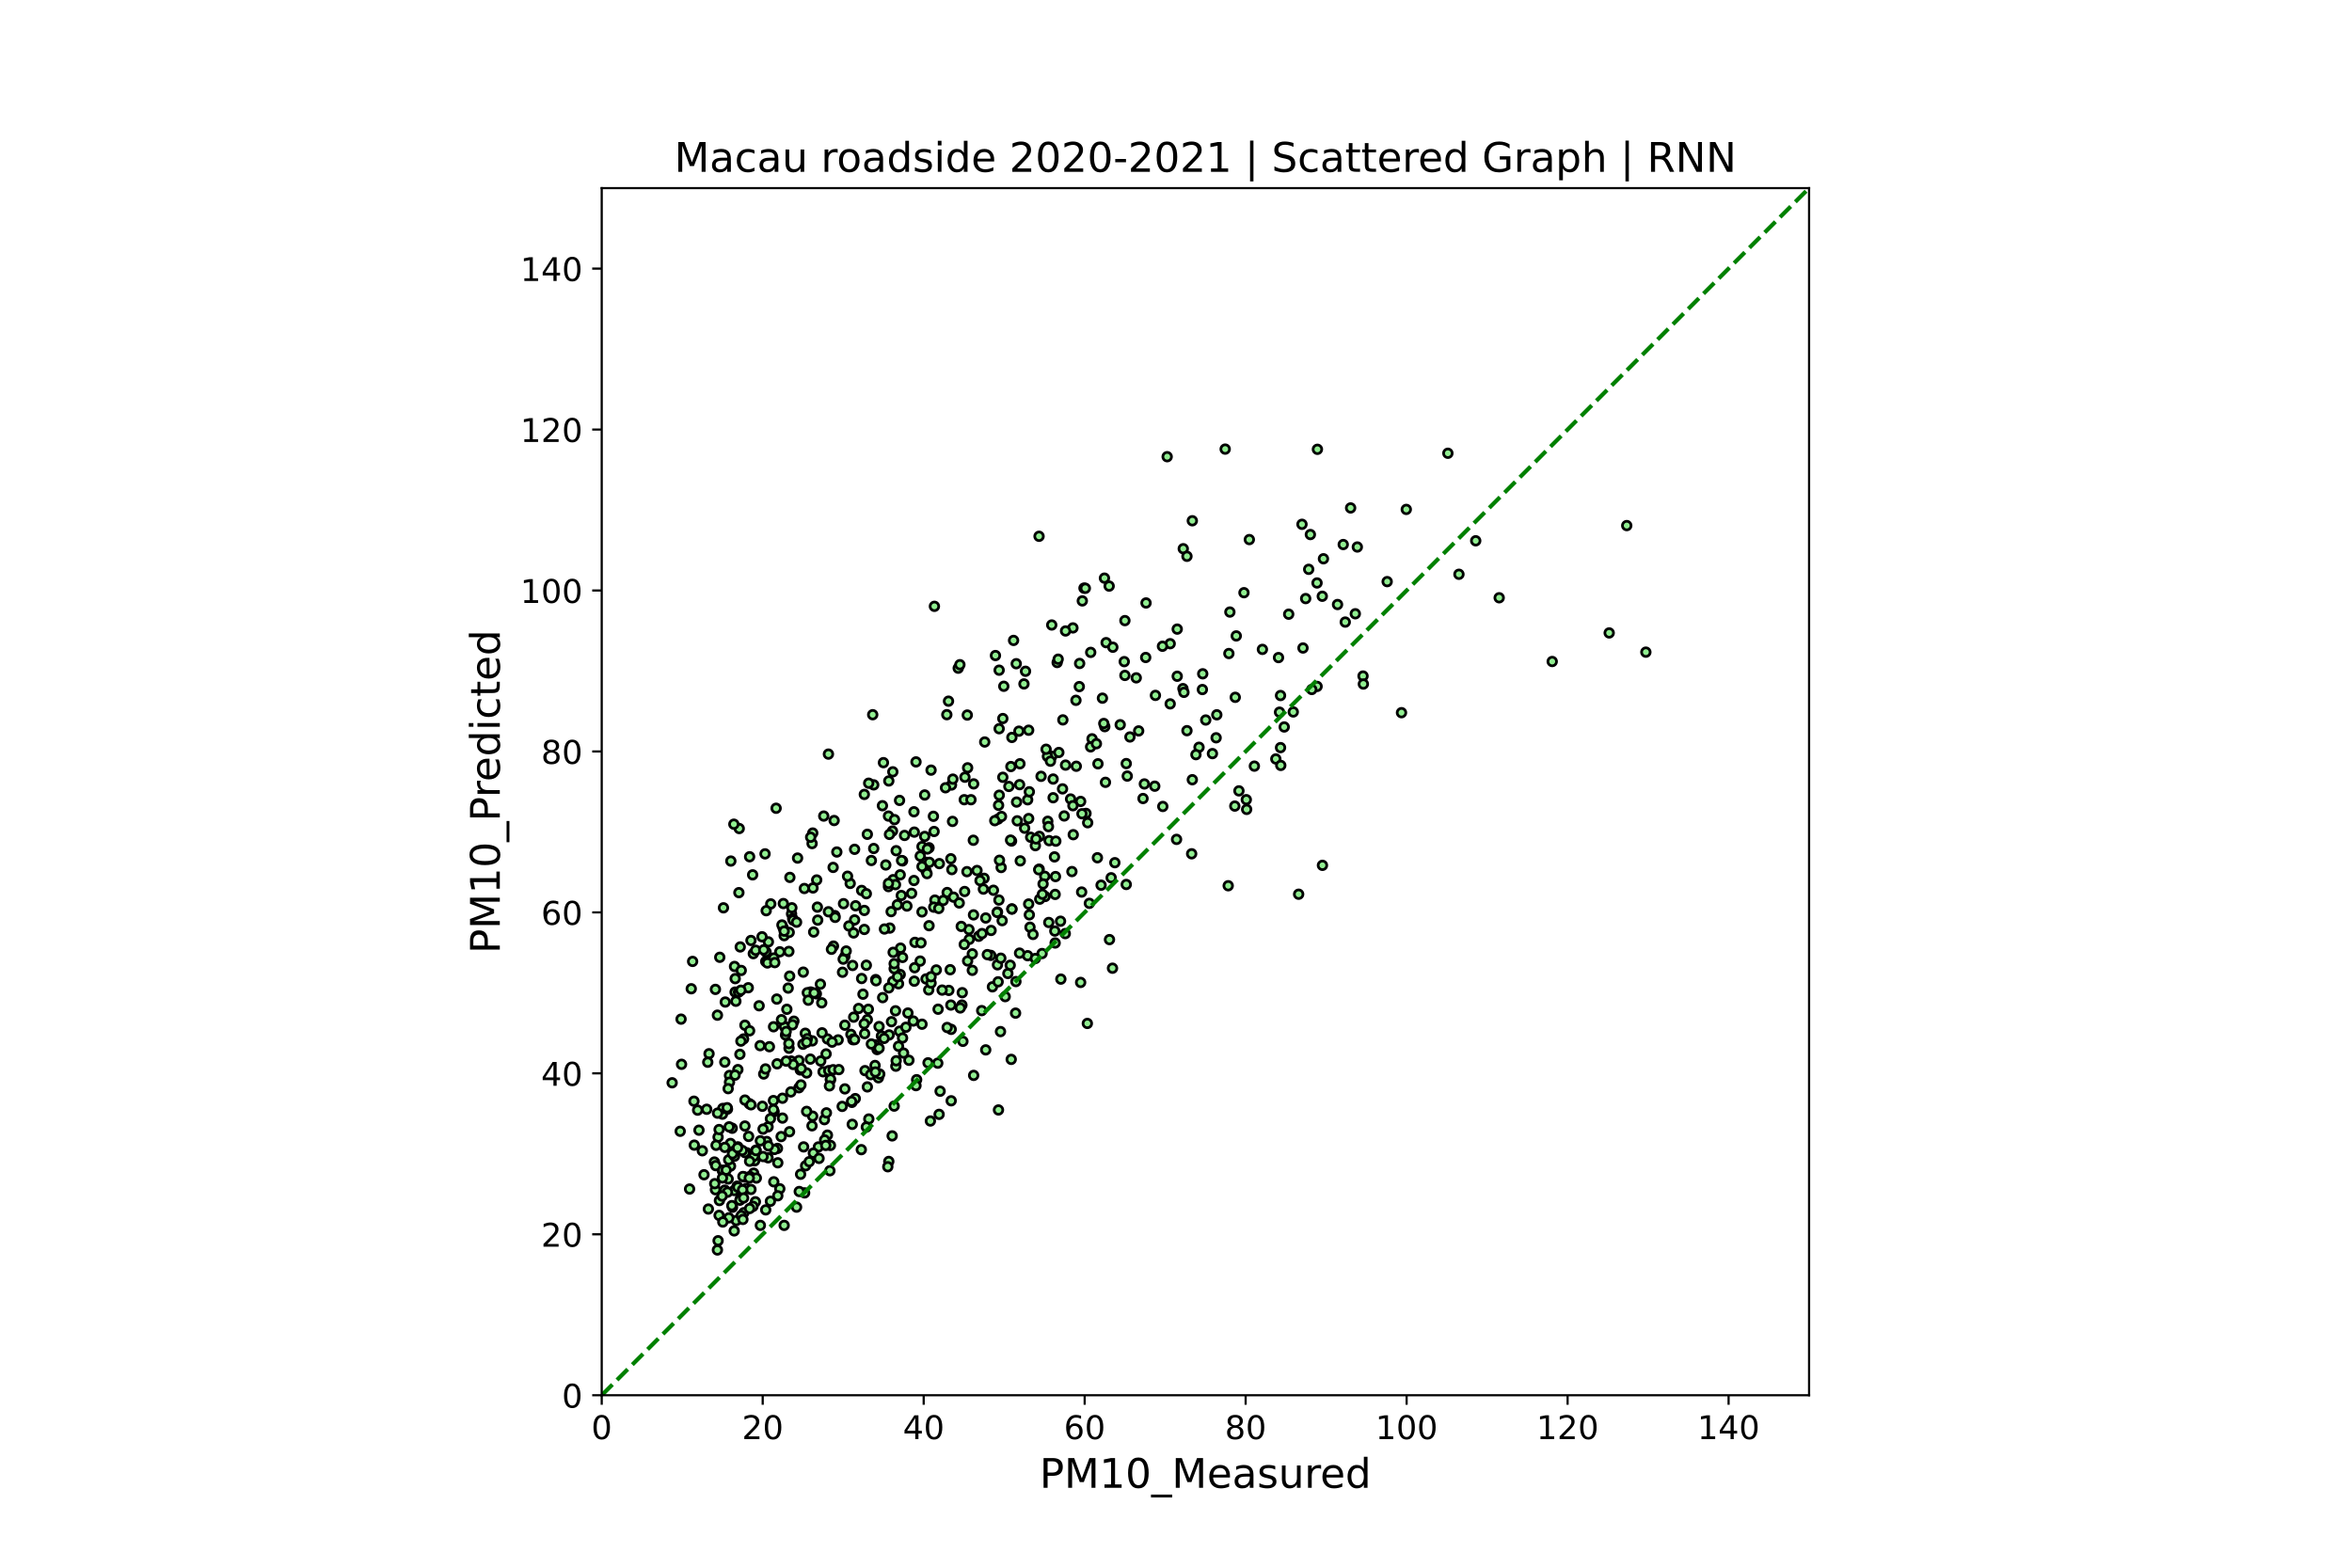 <?xml version="1.0" encoding="utf-8" standalone="no"?>
<!DOCTYPE svg PUBLIC "-//W3C//DTD SVG 1.1//EN"
  "http://www.w3.org/Graphics/SVG/1.1/DTD/svg11.dtd">
<!-- Created with matplotlib (https://matplotlib.org/) -->
<svg height="576pt" version="1.1" viewBox="0 0 864 576" width="864pt" xmlns="http://www.w3.org/2000/svg" xmlns:xlink="http://www.w3.org/1999/xlink">
 <defs>
  <style type="text/css">*{stroke-linecap:butt;stroke-linejoin:round;}</style>
 </defs>
 <g id="figure_1">
  <g id="patch_1">
   <path d="M 0 576 
L 864 576 
L 864 0 
L 0 0 
z
" style="fill:#ffffff;"/>
  </g>
  <g id="axes_1">
   <g id="patch_2">
    <path d="M 221.04 512.64 
L 664.56 512.64 
L 664.56 69.12 
L 221.04 69.12 
z
" style="fill:#ffffff;"/>
   </g>
   <g id="PathCollection_1">
    <defs>
     <path d="M 0 1.581 
C 0.419 1.581 0.822 1.415 1.118 1.118 
C 1.415 0.822 1.581 0.419 1.581 0 
C 1.581 -0.419 1.415 -0.822 1.118 -1.118 
C 0.822 -1.415 0.419 -1.581 0 -1.581 
C -0.419 -1.581 -0.822 -1.415 -1.118 -1.118 
C -1.415 -0.822 -1.581 -0.419 -1.581 0 
C -1.581 0.419 -1.415 0.822 -1.118 1.118 
C -0.822 1.415 -0.419 1.581 0 1.581 
z
" id="m0a5fded71e" style="stroke:#000000;"/>
    </defs>
    <g clip-path="url(#p8bb0c12bc5)">
     <use style="fill:#90ee90;stroke:#000000;" x="398.941" xlink:href="#m0a5fded71e" y="298.865"/>
     <use style="fill:#90ee90;stroke:#000000;" x="335.739" xlink:href="#m0a5fded71e" y="323.519"/>
     <use style="fill:#90ee90;stroke:#000000;" x="335.986" xlink:href="#m0a5fded71e" y="355.552"/>
     <use style="fill:#90ee90;stroke:#000000;" x="376.395" xlink:href="#m0a5fded71e" y="304.299"/>
     <use style="fill:#90ee90;stroke:#000000;" x="395.245" xlink:href="#m0a5fded71e" y="257.312"/>
     <use style="fill:#90ee90;stroke:#000000;" x="371.714" xlink:href="#m0a5fded71e" y="333.969"/>
     <use style="fill:#90ee90;stroke:#000000;" x="371.344" xlink:href="#m0a5fded71e" y="281.65"/>
     <use style="fill:#90ee90;stroke:#000000;" x="414.094" xlink:href="#m0a5fded71e" y="285.144"/>
     <use style="fill:#90ee90;stroke:#000000;" x="377.874" xlink:href="#m0a5fded71e" y="268.298"/>
     <use style="fill:#90ee90;stroke:#000000;" x="398.202" xlink:href="#m0a5fded71e" y="216.086"/>
     <use style="fill:#90ee90;stroke:#000000;" x="363.952" xlink:href="#m0a5fded71e" y="351.024"/>
     <use style="fill:#90ee90;stroke:#000000;" x="386.352" xlink:href="#m0a5fded71e" y="229.634"/>
     <use style="fill:#90ee90;stroke:#000000;" x="387.36" xlink:href="#m0a5fded71e" y="314.837"/>
     <use style="fill:#90ee90;stroke:#000000;" x="361.488" xlink:href="#m0a5fded71e" y="322.706"/>
     <use style="fill:#90ee90;stroke:#000000;" x="355.451" xlink:href="#m0a5fded71e" y="282.113"/>
     <use style="fill:#90ee90;stroke:#000000;" x="401.158" xlink:href="#m0a5fded71e" y="271.457"/>
     <use style="fill:#90ee90;stroke:#000000;" x="348.429" xlink:href="#m0a5fded71e" y="257.622"/>
     <use style="fill:#90ee90;stroke:#000000;" x="388.346" xlink:href="#m0a5fded71e" y="243.425"/>
     <use style="fill:#90ee90;stroke:#000000;" x="371.59" xlink:href="#m0a5fded71e" y="309.006"/>
     <use style="fill:#90ee90;stroke:#000000;" x="354.219" xlink:href="#m0a5fded71e" y="293.827"/>
     <use style="fill:#90ee90;stroke:#000000;" x="330.442" xlink:href="#m0a5fded71e" y="378.881"/>
     <use style="fill:#90ee90;stroke:#000000;" x="314.302" xlink:href="#m0a5fded71e" y="332.805"/>
     <use style="fill:#90ee90;stroke:#000000;" x="276.726" xlink:href="#m0a5fded71e" y="350.39"/>
     <use style="fill:#90ee90;stroke:#000000;" x="269.827" xlink:href="#m0a5fded71e" y="355.095"/>
     <use style="fill:#90ee90;stroke:#000000;" x="281.408" xlink:href="#m0a5fded71e" y="349.78"/>
     <use style="fill:#90ee90;stroke:#000000;" x="309.498" xlink:href="#m0a5fded71e" y="357.221"/>
     <use style="fill:#90ee90;stroke:#000000;" x="324.158" xlink:href="#m0a5fded71e" y="296.034"/>
     <use style="fill:#90ee90;stroke:#000000;" x="336.49" xlink:href="#m0a5fded71e" y="279.939"/>
     <use style="fill:#90ee90;stroke:#000000;" x="341.283" xlink:href="#m0a5fded71e" y="311.482"/>
     <use style="fill:#90ee90;stroke:#000000;" x="356.067" xlink:href="#m0a5fded71e" y="345.133"/>
     <use style="fill:#90ee90;stroke:#000000;" x="355.328" xlink:href="#m0a5fded71e" y="262.723"/>
     <use style="fill:#90ee90;stroke:#000000;" x="300.011" xlink:href="#m0a5fded71e" y="323.317"/>
     <use style="fill:#90ee90;stroke:#000000;" x="298.56" xlink:href="#m0a5fded71e" y="306.074"/>
     <use style="fill:#90ee90;stroke:#000000;" x="327.854" xlink:href="#m0a5fded71e" y="305.345"/>
     <use style="fill:#90ee90;stroke:#000000;" x="352.002" xlink:href="#m0a5fded71e" y="245.502"/>
     <use style="fill:#90ee90;stroke:#000000;" x="271.552" xlink:href="#m0a5fded71e" y="304.424"/>
     <use style="fill:#90ee90;stroke:#000000;" x="292.989" xlink:href="#m0a5fded71e" y="315.271"/>
     <use style="fill:#90ee90;stroke:#000000;" x="320.955" xlink:href="#m0a5fded71e" y="288.375"/>
     <use style="fill:#90ee90;stroke:#000000;" x="343.254" xlink:href="#m0a5fded71e" y="222.777"/>
     <use style="fill:#90ee90;stroke:#000000;" x="376.149" xlink:href="#m0a5fded71e" y="251.284"/>
     <use style="fill:#90ee90;stroke:#000000;" x="302.598" xlink:href="#m0a5fded71e" y="299.838"/>
     <use style="fill:#90ee90;stroke:#000000;" x="298.656" xlink:href="#m0a5fded71e" y="326.254"/>
     <use style="fill:#90ee90;stroke:#000000;" x="320.093" xlink:href="#m0a5fded71e" y="316.163"/>
     <use style="fill:#90ee90;stroke:#000000;" x="254.427" xlink:href="#m0a5fded71e" y="353.243"/>
     <use style="fill:#90ee90;stroke:#000000;" x="304.323" xlink:href="#m0a5fded71e" y="277.071"/>
     <use style="fill:#90ee90;stroke:#000000;" x="295.474" xlink:href="#m0a5fded71e" y="326.452"/>
     <use style="fill:#90ee90;stroke:#000000;" x="326.376" xlink:href="#m0a5fded71e" y="299.846"/>
     <use style="fill:#90ee90;stroke:#000000;" x="323.789" xlink:href="#m0a5fded71e" y="380.637"/>
     <use style="fill:#90ee90;stroke:#000000;" x="320.955" xlink:href="#m0a5fded71e" y="311.756"/>
     <use style="fill:#90ee90;stroke:#000000;" x="373.438" xlink:href="#m0a5fded71e" y="294.696"/>
     <use style="fill:#90ee90;stroke:#000000;" x="354.219" xlink:href="#m0a5fded71e" y="347.006"/>
     <use style="fill:#90ee90;stroke:#000000;" x="384.896" xlink:href="#m0a5fded71e" y="301.75"/>
     <use style="fill:#90ee90;stroke:#000000;" x="373.685" xlink:href="#m0a5fded71e" y="301.588"/>
     <use style="fill:#90ee90;stroke:#000000;" x="349.526" xlink:href="#m0a5fded71e" y="288.431"/>
     <use style="fill:#90ee90;stroke:#000000;" x="321.694" xlink:href="#m0a5fded71e" y="359.919"/>
     <use style="fill:#90ee90;stroke:#000000;" x="338.045" xlink:href="#m0a5fded71e" y="314.548"/>
     <use style="fill:#90ee90;stroke:#000000;" x="330.811" xlink:href="#m0a5fded71e" y="348.368"/>
     <use style="fill:#90ee90;stroke:#000000;" x="347.936" xlink:href="#m0a5fded71e" y="327.934"/>
     <use style="fill:#90ee90;stroke:#000000;" x="343.94" xlink:href="#m0a5fded71e" y="356.385"/>
     <use style="fill:#90ee90;stroke:#000000;" x="335.862" xlink:href="#m0a5fded71e" y="305.734"/>
     <use style="fill:#90ee90;stroke:#000000;" x="298.32" xlink:href="#m0a5fded71e" y="309.945"/>
     <use style="fill:#90ee90;stroke:#000000;" x="285.104" xlink:href="#m0a5fded71e" y="296.969"/>
     <use style="fill:#90ee90;stroke:#000000;" x="327.978" xlink:href="#m0a5fded71e" y="283.581"/>
     <use style="fill:#90ee90;stroke:#000000;" x="404.978" xlink:href="#m0a5fded71e" y="256.519"/>
     <use style="fill:#90ee90;stroke:#000000;" x="330.442" xlink:href="#m0a5fded71e" y="294.085"/>
     <use style="fill:#90ee90;stroke:#000000;" x="326.869" xlink:href="#m0a5fded71e" y="340.993"/>
     <use style="fill:#90ee90;stroke:#000000;" x="328.101" xlink:href="#m0a5fded71e" y="323.199"/>
     <use style="fill:#90ee90;stroke:#000000;" x="331.55" xlink:href="#m0a5fded71e" y="316.311"/>
     <use style="fill:#90ee90;stroke:#000000;" x="429.864" xlink:href="#m0a5fded71e" y="258.617"/>
     <use style="fill:#90ee90;stroke:#000000;" x="454.134" xlink:href="#m0a5fded71e" y="233.647"/>
     <use style="fill:#90ee90;stroke:#000000;" x="324.528" xlink:href="#m0a5fded71e" y="280.21"/>
     <use style="fill:#90ee90;stroke:#000000;" x="396.477" xlink:href="#m0a5fded71e" y="252.272"/>
     <use style="fill:#90ee90;stroke:#000000;" x="409.536" xlink:href="#m0a5fded71e" y="316.969"/>
     <use style="fill:#90ee90;stroke:#000000;" x="417.398" xlink:href="#m0a5fded71e" y="249.055"/>
     <use style="fill:#90ee90;stroke:#000000;" x="390.44" xlink:href="#m0a5fded71e" y="264.502"/>
     <use style="fill:#90ee90;stroke:#000000;" x="338.696" xlink:href="#m0a5fded71e" y="311.053"/>
     <use style="fill:#90ee90;stroke:#000000;" x="418.283" xlink:href="#m0a5fded71e" y="268.553"/>
     <use style="fill:#90ee90;stroke:#000000;" x="399.557" xlink:href="#m0a5fded71e" y="302.288"/>
     <use style="fill:#90ee90;stroke:#000000;" x="357.669" xlink:href="#m0a5fded71e" y="288.014"/>
     <use style="fill:#90ee90;stroke:#000000;" x="330.688" xlink:href="#m0a5fded71e" y="358.055"/>
     <use style="fill:#90ee90;stroke:#000000;" x="354.353" xlink:href="#m0a5fded71e" y="327.558"/>
     <use style="fill:#90ee90;stroke:#000000;" x="348.552" xlink:href="#m0a5fded71e" y="363.891"/>
     <use style="fill:#90ee90;stroke:#000000;" x="349.045" xlink:href="#m0a5fded71e" y="356.289"/>
     <use style="fill:#90ee90;stroke:#000000;" x="326.746" xlink:href="#m0a5fded71e" y="306.571"/>
     <use style="fill:#90ee90;stroke:#000000;" x="338.696" xlink:href="#m0a5fded71e" y="335.057"/>
     <use style="fill:#90ee90;stroke:#000000;" x="318.245" xlink:href="#m0a5fded71e" y="354.643"/>
     <use style="fill:#90ee90;stroke:#000000;" x="332.29" xlink:href="#m0a5fded71e" y="306.958"/>
     <use style="fill:#90ee90;stroke:#000000;" x="328.594" xlink:href="#m0a5fded71e" y="301.147"/>
     <use style="fill:#90ee90;stroke:#000000;" x="356.683" xlink:href="#m0a5fded71e" y="293.832"/>
     <use style="fill:#90ee90;stroke:#000000;" x="367.032" xlink:href="#m0a5fded71e" y="246.24"/>
     <use style="fill:#90ee90;stroke:#000000;" x="320.586" xlink:href="#m0a5fded71e" y="262.597"/>
     <use style="fill:#90ee90;stroke:#000000;" x="307.403" xlink:href="#m0a5fded71e" y="313.044"/>
     <use style="fill:#90ee90;stroke:#000000;" x="283.133" xlink:href="#m0a5fded71e" y="332.112"/>
     <use style="fill:#90ee90;stroke:#000000;" x="290.771" xlink:href="#m0a5fded71e" y="335.765"/>
     <use style="fill:#90ee90;stroke:#000000;" x="329.635" xlink:href="#m0a5fded71e" y="332.418"/>
     <use style="fill:#90ee90;stroke:#000000;" x="365.677" xlink:href="#m0a5fded71e" y="240.86"/>
     <use style="fill:#90ee90;stroke:#000000;" x="340.174" xlink:href="#m0a5fded71e" y="320.001"/>
     <use style="fill:#90ee90;stroke:#000000;" x="360.626" xlink:href="#m0a5fded71e" y="371.32"/>
     <use style="fill:#90ee90;stroke:#000000;" x="413.725" xlink:href="#m0a5fded71e" y="280.555"/>
     <use style="fill:#90ee90;stroke:#000000;" x="306.418" xlink:href="#m0a5fded71e" y="301.476"/>
     <use style="fill:#90ee90;stroke:#000000;" x="340.298" xlink:href="#m0a5fded71e" y="316.842"/>
     <use style="fill:#90ee90;stroke:#000000;" x="383.91" xlink:href="#m0a5fded71e" y="329.389"/>
     <use style="fill:#90ee90;stroke:#000000;" x="434.669" xlink:href="#m0a5fded71e" y="201.611"/>
     <use style="fill:#90ee90;stroke:#000000;" x="364.938" xlink:href="#m0a5fded71e" y="327.098"/>
     <use style="fill:#90ee90;stroke:#000000;" x="336.725" xlink:href="#m0a5fded71e" y="396.701"/>
     <use style="fill:#90ee90;stroke:#000000;" x="370.235" xlink:href="#m0a5fded71e" y="357.681"/>
     <use style="fill:#90ee90;stroke:#000000;" x="341.406" xlink:href="#m0a5fded71e" y="316.841"/>
     <use style="fill:#90ee90;stroke:#000000;" x="319.152" xlink:href="#m0a5fded71e" y="411.143"/>
     <use style="fill:#90ee90;stroke:#000000;" x="301.49" xlink:href="#m0a5fded71e" y="389.846"/>
     <use style="fill:#90ee90;stroke:#000000;" x="297.794" xlink:href="#m0a5fded71e" y="364.482"/>
     <use style="fill:#90ee90;stroke:#000000;" x="310.36" xlink:href="#m0a5fded71e" y="351.399"/>
     <use style="fill:#90ee90;stroke:#000000;" x="342.885" xlink:href="#m0a5fded71e" y="299.926"/>
     <use style="fill:#90ee90;stroke:#000000;" x="396.6" xlink:href="#m0a5fded71e" y="243.771"/>
     <use style="fill:#90ee90;stroke:#000000;" x="535.939" xlink:href="#m0a5fded71e" y="211"/>
     <use style="fill:#90ee90;stroke:#000000;" x="480.746" xlink:href="#m0a5fded71e" y="209.179"/>
     <use style="fill:#90ee90;stroke:#000000;" x="378.613" xlink:href="#m0a5fded71e" y="307.621"/>
     <use style="fill:#90ee90;stroke:#000000;" x="385.389" xlink:href="#m0a5fded71e" y="308.877"/>
     <use style="fill:#90ee90;stroke:#000000;" x="369.25" xlink:href="#m0a5fded71e" y="366.18"/>
     <use style="fill:#90ee90;stroke:#000000;" x="322.187" xlink:href="#m0a5fded71e" y="385.629"/>
     <use style="fill:#90ee90;stroke:#000000;" x="322.68" xlink:href="#m0a5fded71e" y="395.995"/>
     <use style="fill:#90ee90;stroke:#000000;" x="318.245" xlink:href="#m0a5fded71e" y="414.096"/>
     <use style="fill:#90ee90;stroke:#000000;" x="303.954" xlink:href="#m0a5fded71e" y="417.072"/>
     <use style="fill:#90ee90;stroke:#000000;" x="290.525" xlink:href="#m0a5fded71e" y="401.198"/>
     <use style="fill:#90ee90;stroke:#000000;" x="298.286" xlink:href="#m0a5fded71e" y="413.644"/>
     <use style="fill:#90ee90;stroke:#000000;" x="285.35" xlink:href="#m0a5fded71e" y="367.08"/>
     <use style="fill:#90ee90;stroke:#000000;" x="282.147" xlink:href="#m0a5fded71e" y="414.038"/>
     <use style="fill:#90ee90;stroke:#000000;" x="282.27" xlink:href="#m0a5fded71e" y="346.061"/>
     <use style="fill:#90ee90;stroke:#000000;" x="284.365" xlink:href="#m0a5fded71e" y="408.45"/>
     <use style="fill:#90ee90;stroke:#000000;" x="307.896" xlink:href="#m0a5fded71e" y="382.079"/>
     <use style="fill:#90ee90;stroke:#000000;" x="357.669" xlink:href="#m0a5fded71e" y="395.122"/>
     <use style="fill:#90ee90;stroke:#000000;" x="400.173" xlink:href="#m0a5fded71e" y="331.907"/>
     <use style="fill:#90ee90;stroke:#000000;" x="355.451" xlink:href="#m0a5fded71e" y="353.076"/>
     <use style="fill:#90ee90;stroke:#000000;" x="312.578" xlink:href="#m0a5fded71e" y="380.049"/>
     <use style="fill:#90ee90;stroke:#000000;" x="294.96" xlink:href="#m0a5fded71e" y="383.679"/>
     <use style="fill:#90ee90;stroke:#000000;" x="288.554" xlink:href="#m0a5fded71e" y="380.266"/>
     <use style="fill:#90ee90;stroke:#000000;" x="293.482" xlink:href="#m0a5fded71e" y="389.665"/>
     <use style="fill:#90ee90;stroke:#000000;" x="291.634" xlink:href="#m0a5fded71e" y="375.203"/>
     <use style="fill:#90ee90;stroke:#000000;" x="291.197" xlink:href="#m0a5fded71e" y="337.544"/>
     <use style="fill:#90ee90;stroke:#000000;" x="315.411" xlink:href="#m0a5fded71e" y="370.537"/>
     <use style="fill:#90ee90;stroke:#000000;" x="330.072" xlink:href="#m0a5fded71e" y="384.412"/>
     <use style="fill:#90ee90;stroke:#000000;" x="275.371" xlink:href="#m0a5fded71e" y="314.786"/>
     <use style="fill:#90ee90;stroke:#000000;" x="274.878" xlink:href="#m0a5fded71e" y="362.919"/>
     <use style="fill:#90ee90;stroke:#000000;" x="288.184" xlink:href="#m0a5fded71e" y="377.217"/>
     <use style="fill:#90ee90;stroke:#000000;" x="309.744" xlink:href="#m0a5fded71e" y="352.409"/>
     <use style="fill:#90ee90;stroke:#000000;" x="373.069" xlink:href="#m0a5fded71e" y="372.242"/>
     <use style="fill:#90ee90;stroke:#000000;" x="366.662" xlink:href="#m0a5fded71e" y="300.933"/>
     <use style="fill:#90ee90;stroke:#000000;" x="306.664" xlink:href="#m0a5fded71e" y="336.416"/>
     <use style="fill:#90ee90;stroke:#000000;" x="285.474" xlink:href="#m0a5fded71e" y="390.874"/>
     <use style="fill:#90ee90;stroke:#000000;" x="287.761" xlink:href="#m0a5fded71e" y="331.984"/>
     <use style="fill:#90ee90;stroke:#000000;" x="288.8" xlink:href="#m0a5fded71e" y="378.994"/>
     <use style="fill:#90ee90;stroke:#000000;" x="290.075" xlink:href="#m0a5fded71e" y="358.649"/>
     <use style="fill:#90ee90;stroke:#000000;" x="287.075" xlink:href="#m0a5fded71e" y="374.656"/>
     <use style="fill:#90ee90;stroke:#000000;" x="279.235" xlink:href="#m0a5fded71e" y="384.19"/>
     <use style="fill:#90ee90;stroke:#000000;" x="287.445" xlink:href="#m0a5fded71e" y="403.512"/>
     <use style="fill:#90ee90;stroke:#000000;" x="280.546" xlink:href="#m0a5fded71e" y="394.608"/>
     <use style="fill:#90ee90;stroke:#000000;" x="300.258" xlink:href="#m0a5fded71e" y="333.294"/>
     <use style="fill:#90ee90;stroke:#000000;" x="300.381" xlink:href="#m0a5fded71e" y="338.069"/>
     <use style="fill:#90ee90;stroke:#000000;" x="306.048" xlink:href="#m0a5fded71e" y="318.704"/>
     <use style="fill:#90ee90;stroke:#000000;" x="279.93" xlink:href="#m0a5fded71e" y="344.189"/>
     <use style="fill:#90ee90;stroke:#000000;" x="271.037" xlink:href="#m0a5fded71e" y="421.374"/>
     <use style="fill:#90ee90;stroke:#000000;" x="268.349" xlink:href="#m0a5fded71e" y="428.446"/>
     <use style="fill:#90ee90;stroke:#000000;" x="281.654" xlink:href="#m0a5fded71e" y="419.411"/>
     <use style="fill:#90ee90;stroke:#000000;" x="263.79" xlink:href="#m0a5fded71e" y="417.796"/>
     <use style="fill:#90ee90;stroke:#000000;" x="281.285" xlink:href="#m0a5fded71e" y="353.276"/>
     <use style="fill:#90ee90;stroke:#000000;" x="277.488" xlink:href="#m0a5fded71e" y="441.56"/>
     <use style="fill:#90ee90;stroke:#000000;" x="273.4" xlink:href="#m0a5fded71e" y="432.437"/>
     <use style="fill:#90ee90;stroke:#000000;" x="273.277" xlink:href="#m0a5fded71e" y="445.562"/>
     <use style="fill:#90ee90;stroke:#000000;" x="270.443" xlink:href="#m0a5fded71e" y="448.453"/>
     <use style="fill:#90ee90;stroke:#000000;" x="264.16" xlink:href="#m0a5fded71e" y="446.549"/>
     <use style="fill:#90ee90;stroke:#000000;" x="263.79" xlink:href="#m0a5fded71e" y="455.87"/>
     <use style="fill:#90ee90;stroke:#000000;" x="284.242" xlink:href="#m0a5fded71e" y="434.22"/>
     <use style="fill:#90ee90;stroke:#000000;" x="285.597" xlink:href="#m0a5fded71e" y="421.948"/>
     <use style="fill:#90ee90;stroke:#000000;" x="284.488" xlink:href="#m0a5fded71e" y="422.341"/>
     <use style="fill:#90ee90;stroke:#000000;" x="282.64" xlink:href="#m0a5fded71e" y="384.587"/>
     <use style="fill:#90ee90;stroke:#000000;" x="274.386" xlink:href="#m0a5fded71e" y="423.578"/>
     <use style="fill:#90ee90;stroke:#000000;" x="275.248" xlink:href="#m0a5fded71e" y="405.513"/>
     <use style="fill:#90ee90;stroke:#000000;" x="267.733" xlink:href="#m0a5fded71e" y="447.46"/>
     <use style="fill:#90ee90;stroke:#000000;" x="262.821" xlink:href="#m0a5fded71e" y="437.117"/>
     <use style="fill:#90ee90;stroke:#000000;" x="260.218" xlink:href="#m0a5fded71e" y="444.222"/>
     <use style="fill:#90ee90;stroke:#000000;" x="249.869" xlink:href="#m0a5fded71e" y="415.653"/>
     <use style="fill:#90ee90;stroke:#000000;" x="265.392" xlink:href="#m0a5fded71e" y="409.365"/>
     <use style="fill:#90ee90;stroke:#000000;" x="277.219" xlink:href="#m0a5fded71e" y="426.491"/>
     <use style="fill:#90ee90;stroke:#000000;" x="280.053" xlink:href="#m0a5fded71e" y="406.466"/>
     <use style="fill:#90ee90;stroke:#000000;" x="269.088" xlink:href="#m0a5fded71e" y="443.561"/>
     <use style="fill:#90ee90;stroke:#000000;" x="276.85" xlink:href="#m0a5fded71e" y="431.046"/>
     <use style="fill:#90ee90;stroke:#000000;" x="281.285" xlink:href="#m0a5fded71e" y="444.531"/>
     <use style="fill:#90ee90;stroke:#000000;" x="295.576" xlink:href="#m0a5fded71e" y="438.287"/>
     <use style="fill:#90ee90;stroke:#000000;" x="302.352" xlink:href="#m0a5fded71e" y="393.789"/>
     <use style="fill:#90ee90;stroke:#000000;" x="303.461" xlink:href="#m0a5fded71e" y="387.23"/>
     <use style="fill:#90ee90;stroke:#000000;" x="293.482" xlink:href="#m0a5fded71e" y="399.664"/>
     <use style="fill:#90ee90;stroke:#000000;" x="272.168" xlink:href="#m0a5fded71e" y="439.84"/>
     <use style="fill:#90ee90;stroke:#000000;" x="300.627" xlink:href="#m0a5fded71e" y="421.41"/>
     <use style="fill:#90ee90;stroke:#000000;" x="293.605" xlink:href="#m0a5fded71e" y="437.784"/>
     <use style="fill:#90ee90;stroke:#000000;" x="292.619" xlink:href="#m0a5fded71e" y="443.523"/>
     <use style="fill:#90ee90;stroke:#000000;" x="276.962" xlink:href="#m0a5fded71e" y="424.792"/>
     <use style="fill:#90ee90;stroke:#000000;" x="272.291" xlink:href="#m0a5fded71e" y="446.65"/>
     <use style="fill:#90ee90;stroke:#000000;" x="268.349" xlink:href="#m0a5fded71e" y="420.131"/>
     <use style="fill:#90ee90;stroke:#000000;" x="269.704" xlink:href="#m0a5fded71e" y="437.418"/>
     <use style="fill:#90ee90;stroke:#000000;" x="265.521" xlink:href="#m0a5fded71e" y="448.987"/>
     <use style="fill:#90ee90;stroke:#000000;" x="267.979" xlink:href="#m0a5fded71e" y="395.143"/>
     <use style="fill:#90ee90;stroke:#000000;" x="263.544" xlink:href="#m0a5fded71e" y="459.269"/>
     <use style="fill:#90ee90;stroke:#000000;" x="266.254" xlink:href="#m0a5fded71e" y="421.564"/>
     <use style="fill:#90ee90;stroke:#000000;" x="279.314" xlink:href="#m0a5fded71e" y="450.225"/>
     <use style="fill:#90ee90;stroke:#000000;" x="286.459" xlink:href="#m0a5fded71e" y="436.782"/>
     <use style="fill:#90ee90;stroke:#000000;" x="276.603" xlink:href="#m0a5fded71e" y="443.247"/>
     <use style="fill:#90ee90;stroke:#000000;" x="272.907" xlink:href="#m0a5fded71e" y="448.043"/>
     <use style="fill:#90ee90;stroke:#000000;" x="269.704" xlink:href="#m0a5fded71e" y="452.253"/>
     <use style="fill:#90ee90;stroke:#000000;" x="275.494" xlink:href="#m0a5fded71e" y="432.282"/>
     <use style="fill:#90ee90;stroke:#000000;" x="267.677" xlink:href="#m0a5fded71e" y="426.123"/>
     <use style="fill:#90ee90;stroke:#000000;" x="266.254" xlink:href="#m0a5fded71e" y="437.282"/>
     <use style="fill:#90ee90;stroke:#000000;" x="270.038" xlink:href="#m0a5fded71e" y="364.516"/>
     <use style="fill:#90ee90;stroke:#000000;" x="250.186" xlink:href="#m0a5fded71e" y="374.452"/>
     <use style="fill:#90ee90;stroke:#000000;" x="246.912" xlink:href="#m0a5fded71e" y="397.836"/>
     <use style="fill:#90ee90;stroke:#000000;" x="253.934" xlink:href="#m0a5fded71e" y="363.288"/>
     <use style="fill:#90ee90;stroke:#000000;" x="260.464" xlink:href="#m0a5fded71e" y="387.161"/>
     <use style="fill:#90ee90;stroke:#000000;" x="265.762" xlink:href="#m0a5fded71e" y="333.55"/>
     <use style="fill:#90ee90;stroke:#000000;" x="273.646" xlink:href="#m0a5fded71e" y="404.192"/>
     <use style="fill:#90ee90;stroke:#000000;" x="274.139" xlink:href="#m0a5fded71e" y="436.672"/>
     <use style="fill:#90ee90;stroke:#000000;" x="264.283" xlink:href="#m0a5fded71e" y="441.099"/>
     <use style="fill:#90ee90;stroke:#000000;" x="271.798" xlink:href="#m0a5fded71e" y="440.977"/>
     <use style="fill:#90ee90;stroke:#000000;" x="263.544" xlink:href="#m0a5fded71e" y="372.994"/>
     <use style="fill:#90ee90;stroke:#000000;" x="266.42" xlink:href="#m0a5fded71e" y="368.169"/>
     <use style="fill:#90ee90;stroke:#000000;" x="273.154" xlink:href="#m0a5fded71e" y="381.732"/>
     <use style="fill:#90ee90;stroke:#000000;" x="273.646" xlink:href="#m0a5fded71e" y="413.728"/>
     <use style="fill:#90ee90;stroke:#000000;" x="265.392" xlink:href="#m0a5fded71e" y="430.206"/>
     <use style="fill:#90ee90;stroke:#000000;" x="262.435" xlink:href="#m0a5fded71e" y="426.956"/>
     <use style="fill:#90ee90;stroke:#000000;" x="268.842" xlink:href="#m0a5fded71e" y="442.965"/>
     <use style="fill:#90ee90;stroke:#000000;" x="299.888" xlink:href="#m0a5fded71e" y="365.153"/>
     <use style="fill:#90ee90;stroke:#000000;" x="289.046" xlink:href="#m0a5fded71e" y="370.834"/>
     <use style="fill:#90ee90;stroke:#000000;" x="341.776" xlink:href="#m0a5fded71e" y="411.878"/>
     <use style="fill:#90ee90;stroke:#000000;" x="345.349" xlink:href="#m0a5fded71e" y="400.931"/>
     <use style="fill:#90ee90;stroke:#000000;" x="298.779" xlink:href="#m0a5fded71e" y="423.677"/>
     <use style="fill:#90ee90;stroke:#000000;" x="305.062" xlink:href="#m0a5fded71e" y="396.807"/>
     <use style="fill:#90ee90;stroke:#000000;" x="305.062" xlink:href="#m0a5fded71e" y="396.465"/>
     <use style="fill:#90ee90;stroke:#000000;" x="303.954" xlink:href="#m0a5fded71e" y="381.731"/>
     <use style="fill:#90ee90;stroke:#000000;" x="318.614" xlink:href="#m0a5fded71e" y="374.642"/>
     <use style="fill:#90ee90;stroke:#000000;" x="359.517" xlink:href="#m0a5fded71e" y="344.005"/>
     <use style="fill:#90ee90;stroke:#000000;" x="353.357" xlink:href="#m0a5fded71e" y="369.284"/>
     <use style="fill:#90ee90;stroke:#000000;" x="349.414" xlink:href="#m0a5fded71e" y="404.451"/>
     <use style="fill:#90ee90;stroke:#000000;" x="329.086" xlink:href="#m0a5fded71e" y="391.738"/>
     <use style="fill:#90ee90;stroke:#000000;" x="407.565" xlink:href="#m0a5fded71e" y="345.228"/>
     <use style="fill:#90ee90;stroke:#000000;" x="328.963" xlink:href="#m0a5fded71e" y="371.386"/>
     <use style="fill:#90ee90;stroke:#000000;" x="289.853" xlink:href="#m0a5fded71e" y="385.145"/>
     <use style="fill:#90ee90;stroke:#000000;" x="290.648" xlink:href="#m0a5fded71e" y="389.856"/>
     <use style="fill:#90ee90;stroke:#000000;" x="267.24" xlink:href="#m0a5fded71e" y="438.033"/>
     <use style="fill:#90ee90;stroke:#000000;" x="259.602" xlink:href="#m0a5fded71e" y="407.565"/>
     <use style="fill:#90ee90;stroke:#000000;" x="275.864" xlink:href="#m0a5fded71e" y="345.551"/>
     <use style="fill:#90ee90;stroke:#000000;" x="287.691" xlink:href="#m0a5fded71e" y="340.899"/>
     <use style="fill:#90ee90;stroke:#000000;" x="267.979" xlink:href="#m0a5fded71e" y="397.618"/>
     <use style="fill:#90ee90;stroke:#000000;" x="282.27" xlink:href="#m0a5fded71e" y="421.033"/>
     <use style="fill:#90ee90;stroke:#000000;" x="284.118" xlink:href="#m0a5fded71e" y="404.372"/>
     <use style="fill:#90ee90;stroke:#000000;" x="283.01" xlink:href="#m0a5fded71e" y="441.368"/>
     <use style="fill:#90ee90;stroke:#000000;" x="262.558" xlink:href="#m0a5fded71e" y="434.903"/>
     <use style="fill:#90ee90;stroke:#000000;" x="266.254" xlink:href="#m0a5fded71e" y="390.25"/>
     <use style="fill:#90ee90;stroke:#000000;" x="270.791" xlink:href="#m0a5fded71e" y="435.823"/>
     <use style="fill:#90ee90;stroke:#000000;" x="271.059" xlink:href="#m0a5fded71e" y="392.993"/>
     <use style="fill:#90ee90;stroke:#000000;" x="270.32" xlink:href="#m0a5fded71e" y="367.879"/>
     <use style="fill:#90ee90;stroke:#000000;" x="264.16" xlink:href="#m0a5fded71e" y="415.014"/>
     <use style="fill:#90ee90;stroke:#000000;" x="258" xlink:href="#m0a5fded71e" y="422.82"/>
     <use style="fill:#90ee90;stroke:#000000;" x="301.366" xlink:href="#m0a5fded71e" y="361.606"/>
     <use style="fill:#90ee90;stroke:#000000;" x="302.931" xlink:href="#m0a5fded71e" y="418.855"/>
     <use style="fill:#90ee90;stroke:#000000;" x="327.731" xlink:href="#m0a5fded71e" y="417.35"/>
     <use style="fill:#90ee90;stroke:#000000;" x="338.026" xlink:href="#m0a5fded71e" y="353.118"/>
     <use style="fill:#90ee90;stroke:#000000;" x="326.499" xlink:href="#m0a5fded71e" y="426.738"/>
     <use style="fill:#90ee90;stroke:#000000;" x="317.752" xlink:href="#m0a5fded71e" y="393.372"/>
     <use style="fill:#90ee90;stroke:#000000;" x="309.374" xlink:href="#m0a5fded71e" y="406.516"/>
     <use style="fill:#90ee90;stroke:#000000;" x="268.472" xlink:href="#m0a5fded71e" y="316.37"/>
     <use style="fill:#90ee90;stroke:#000000;" x="271.306" xlink:href="#m0a5fded71e" y="364.545"/>
     <use style="fill:#90ee90;stroke:#000000;" x="305.062" xlink:href="#m0a5fded71e" y="420.854"/>
     <use style="fill:#90ee90;stroke:#000000;" x="330.072" xlink:href="#m0a5fded71e" y="361.461"/>
     <use style="fill:#90ee90;stroke:#000000;" x="326.622" xlink:href="#m0a5fded71e" y="380.253"/>
     <use style="fill:#90ee90;stroke:#000000;" x="344.979" xlink:href="#m0a5fded71e" y="409.437"/>
     <use style="fill:#90ee90;stroke:#000000;" x="333.891" xlink:href="#m0a5fded71e" y="389.566"/>
     <use style="fill:#90ee90;stroke:#000000;" x="355.944" xlink:href="#m0a5fded71e" y="341.541"/>
     <use style="fill:#90ee90;stroke:#000000;" x="331.084" xlink:href="#m0a5fded71e" y="329.023"/>
     <use style="fill:#90ee90;stroke:#000000;" x="340.544" xlink:href="#m0a5fded71e" y="320.98"/>
     <use style="fill:#90ee90;stroke:#000000;" x="387.483" xlink:href="#m0a5fded71e" y="342.084"/>
     <use style="fill:#90ee90;stroke:#000000;" x="415.08" xlink:href="#m0a5fded71e" y="270.778"/>
     <use style="fill:#90ee90;stroke:#000000;" x="397.339" xlink:href="#m0a5fded71e" y="327.752"/>
     <use style="fill:#90ee90;stroke:#000000;" x="396.97" xlink:href="#m0a5fded71e" y="360.966"/>
     <use style="fill:#90ee90;stroke:#000000;" x="279.314" xlink:href="#m0a5fded71e" y="419.153"/>
     <use style="fill:#90ee90;stroke:#000000;" x="324.246" xlink:href="#m0a5fded71e" y="366.549"/>
     <use style="fill:#90ee90;stroke:#000000;" x="330.688" xlink:href="#m0a5fded71e" y="321.427"/>
     <use style="fill:#90ee90;stroke:#000000;" x="373.192" xlink:href="#m0a5fded71e" y="360.646"/>
     <use style="fill:#90ee90;stroke:#000000;" x="367.771" xlink:href="#m0a5fded71e" y="318.743"/>
     <use style="fill:#90ee90;stroke:#000000;" x="362.104" xlink:href="#m0a5fded71e" y="337.288"/>
     <use style="fill:#90ee90;stroke:#000000;" x="350.277" xlink:href="#m0a5fded71e" y="329.629"/>
     <use style="fill:#90ee90;stroke:#000000;" x="366.437" xlink:href="#m0a5fded71e" y="335.091"/>
     <use style="fill:#90ee90;stroke:#000000;" x="366.293" xlink:href="#m0a5fded71e" y="335.237"/>
     <use style="fill:#90ee90;stroke:#000000;" x="374.67" xlink:href="#m0a5fded71e" y="280.623"/>
     <use style="fill:#90ee90;stroke:#000000;" x="424.443" xlink:href="#m0a5fded71e" y="255.501"/>
     <use style="fill:#90ee90;stroke:#000000;" x="458.939" xlink:href="#m0a5fded71e" y="198.25"/>
     <use style="fill:#90ee90;stroke:#000000;" x="432.451" xlink:href="#m0a5fded71e" y="231.148"/>
     <use style="fill:#90ee90;stroke:#000000;" x="381.939" xlink:href="#m0a5fded71e" y="330.364"/>
     <use style="fill:#90ee90;stroke:#000000;" x="368.387" xlink:href="#m0a5fded71e" y="285.588"/>
     <use style="fill:#90ee90;stroke:#000000;" x="352.741" xlink:href="#m0a5fded71e" y="370.343"/>
     <use style="fill:#90ee90;stroke:#000000;" x="361.242" xlink:href="#m0a5fded71e" y="326.672"/>
     <use style="fill:#90ee90;stroke:#000000;" x="400.633" xlink:href="#m0a5fded71e" y="274.409"/>
     <use style="fill:#90ee90;stroke:#000000;" x="390.317" xlink:href="#m0a5fded71e" y="289.847"/>
     <use style="fill:#90ee90;stroke:#000000;" x="393.274" xlink:href="#m0a5fded71e" y="293.568"/>
     <use style="fill:#90ee90;stroke:#000000;" x="463.744" xlink:href="#m0a5fded71e" y="238.598"/>
     <use style="fill:#90ee90;stroke:#000000;" x="382.802" xlink:href="#m0a5fded71e" y="350.347"/>
     <use style="fill:#90ee90;stroke:#000000;" x="419.885" xlink:href="#m0a5fded71e" y="293.393"/>
     <use style="fill:#90ee90;stroke:#000000;" x="366.823" xlink:href="#m0a5fded71e" y="295.879"/>
     <use style="fill:#90ee90;stroke:#000000;" x="485.797" xlink:href="#m0a5fded71e" y="317.941"/>
     <use style="fill:#90ee90;stroke:#000000;" x="457.954" xlink:href="#m0a5fded71e" y="297.387"/>
     <use style="fill:#90ee90;stroke:#000000;" x="468.672" xlink:href="#m0a5fded71e" y="278.855"/>
     <use style="fill:#90ee90;stroke:#000000;" x="478.282" xlink:href="#m0a5fded71e" y="192.639"/>
     <use style="fill:#90ee90;stroke:#000000;" x="500.704" xlink:href="#m0a5fded71e" y="248.394"/>
     <use style="fill:#90ee90;stroke:#000000;" x="436.024" xlink:href="#m0a5fded71e" y="268.463"/>
     <use style="fill:#90ee90;stroke:#000000;" x="407.442" xlink:href="#m0a5fded71e" y="215.341"/>
     <use style="fill:#90ee90;stroke:#000000;" x="402.76" xlink:href="#m0a5fded71e" y="273.259"/>
     <use style="fill:#90ee90;stroke:#000000;" x="408.181" xlink:href="#m0a5fded71e" y="322.509"/>
     <use style="fill:#90ee90;stroke:#000000;" x="371.714" xlink:href="#m0a5fded71e" y="334.012"/>
     <use style="fill:#90ee90;stroke:#000000;" x="371.714" xlink:href="#m0a5fded71e" y="270.947"/>
     <use style="fill:#90ee90;stroke:#000000;" x="319.846" xlink:href="#m0a5fded71e" y="394.841"/>
     <use style="fill:#90ee90;stroke:#000000;" x="313.601" xlink:href="#m0a5fded71e" y="373.717"/>
     <use style="fill:#90ee90;stroke:#000000;" x="296.562" xlink:href="#m0a5fded71e" y="364.746"/>
     <use style="fill:#90ee90;stroke:#000000;" x="296.931" xlink:href="#m0a5fded71e" y="367.494"/>
     <use style="fill:#90ee90;stroke:#000000;" x="305.678" xlink:href="#m0a5fded71e" y="382.903"/>
     <use style="fill:#90ee90;stroke:#000000;" x="306.171" xlink:href="#m0a5fded71e" y="347.611"/>
     <use style="fill:#90ee90;stroke:#000000;" x="366.786" xlink:href="#m0a5fded71e" y="407.822"/>
     <use style="fill:#90ee90;stroke:#000000;" x="420.994" xlink:href="#m0a5fded71e" y="221.539"/>
     <use style="fill:#90ee90;stroke:#000000;" x="378.366" xlink:href="#m0a5fded71e" y="340.677"/>
     <use style="fill:#90ee90;stroke:#000000;" x="403.13" xlink:href="#m0a5fded71e" y="315.157"/>
     <use style="fill:#90ee90;stroke:#000000;" x="396.97" xlink:href="#m0a5fded71e" y="294.463"/>
     <use style="fill:#90ee90;stroke:#000000;" x="374.794" xlink:href="#m0a5fded71e" y="316.302"/>
     <use style="fill:#90ee90;stroke:#000000;" x="361.734" xlink:href="#m0a5fded71e" y="272.627"/>
     <use style="fill:#90ee90;stroke:#000000;" x="368.739" xlink:href="#m0a5fded71e" y="252.15"/>
     <use style="fill:#90ee90;stroke:#000000;" x="398.694" xlink:href="#m0a5fded71e" y="216.146"/>
     <use style="fill:#90ee90;stroke:#000000;" x="394.136" xlink:href="#m0a5fded71e" y="230.709"/>
     <use style="fill:#90ee90;stroke:#000000;" x="386.364" xlink:href="#m0a5fded71e" y="277.862"/>
     <use style="fill:#90ee90;stroke:#000000;" x="387.73" xlink:href="#m0a5fded71e" y="322.066"/>
     <use style="fill:#90ee90;stroke:#000000;" x="424.197" xlink:href="#m0a5fded71e" y="288.863"/>
     <use style="fill:#90ee90;stroke:#000000;" x="477.05" xlink:href="#m0a5fded71e" y="328.554"/>
     <use style="fill:#90ee90;stroke:#000000;" x="514.838" xlink:href="#m0a5fded71e" y="261.855"/>
     <use style="fill:#90ee90;stroke:#000000;" x="451.794" xlink:href="#m0a5fded71e" y="224.877"/>
     <use style="fill:#90ee90;stroke:#000000;" x="479.637" xlink:href="#m0a5fded71e" y="219.931"/>
     <use style="fill:#90ee90;stroke:#000000;" x="493.435" xlink:href="#m0a5fded71e" y="200.073"/>
     <use style="fill:#90ee90;stroke:#000000;" x="456.968" xlink:href="#m0a5fded71e" y="217.764"/>
     <use style="fill:#90ee90;stroke:#000000;" x="473.396" xlink:href="#m0a5fded71e" y="225.668"/>
     <use style="fill:#90ee90;stroke:#000000;" x="345.07" xlink:href="#m0a5fded71e" y="317.309"/>
     <use style="fill:#90ee90;stroke:#000000;" x="413.232" xlink:href="#m0a5fded71e" y="248.167"/>
     <use style="fill:#90ee90;stroke:#000000;" x="342.022" xlink:href="#m0a5fded71e" y="282.963"/>
     <use style="fill:#90ee90;stroke:#000000;" x="376.722" xlink:href="#m0a5fded71e" y="246.637"/>
     <use style="fill:#90ee90;stroke:#000000;" x="384.773" xlink:href="#m0a5fded71e" y="277.904"/>
     <use style="fill:#90ee90;stroke:#000000;" x="386.867" xlink:href="#m0a5fded71e" y="286.235"/>
     <use style="fill:#90ee90;stroke:#000000;" x="405.84" xlink:href="#m0a5fded71e" y="266.986"/>
     <use style="fill:#90ee90;stroke:#000000;" x="434.546" xlink:href="#m0a5fded71e" y="253.016"/>
     <use style="fill:#90ee90;stroke:#000000;" x="478.651" xlink:href="#m0a5fded71e" y="238.09"/>
     <use style="fill:#90ee90;stroke:#000000;" x="491.341" xlink:href="#m0a5fded71e" y="222.113"/>
     <use style="fill:#90ee90;stroke:#000000;" x="516.597" xlink:href="#m0a5fded71e" y="187.167"/>
     <use style="fill:#90ee90;stroke:#000000;" x="405.717" xlink:href="#m0a5fded71e" y="212.42"/>
     <use style="fill:#90ee90;stroke:#000000;" x="437.749" xlink:href="#m0a5fded71e" y="313.699"/>
     <use style="fill:#90ee90;stroke:#000000;" x="384.28" xlink:href="#m0a5fded71e" y="275.29"/>
     <use style="fill:#90ee90;stroke:#000000;" x="475.078" xlink:href="#m0a5fded71e" y="261.585"/>
     <use style="fill:#90ee90;stroke:#000000;" x="382.432" xlink:href="#m0a5fded71e" y="285.239"/>
     <use style="fill:#90ee90;stroke:#000000;" x="391.325" xlink:href="#m0a5fded71e" y="343.021"/>
     <use style="fill:#90ee90;stroke:#000000;" x="437.995" xlink:href="#m0a5fded71e" y="286.482"/>
     <use style="fill:#90ee90;stroke:#000000;" x="383.787" xlink:href="#m0a5fded71e" y="321.972"/>
     <use style="fill:#90ee90;stroke:#000000;" x="367.073" xlink:href="#m0a5fded71e" y="292.175"/>
     <use style="fill:#90ee90;stroke:#000000;" x="374.547" xlink:href="#m0a5fded71e" y="288.299"/>
     <use style="fill:#90ee90;stroke:#000000;" x="432.205" xlink:href="#m0a5fded71e" y="308.404"/>
     <use style="fill:#90ee90;stroke:#000000;" x="441.814" xlink:href="#m0a5fded71e" y="247.565"/>
     <use style="fill:#90ee90;stroke:#000000;" x="509.574" xlink:href="#m0a5fded71e" y="213.698"/>
     <use style="fill:#90ee90;stroke:#000000;" x="429.864" xlink:href="#m0a5fded71e" y="236.509"/>
     <use style="fill:#90ee90;stroke:#000000;" x="496.146" xlink:href="#m0a5fded71e" y="186.627"/>
     <use style="fill:#90ee90;stroke:#000000;" x="413.232" xlink:href="#m0a5fded71e" y="228.025"/>
     <use style="fill:#90ee90;stroke:#000000;" x="388.715" xlink:href="#m0a5fded71e" y="242.2"/>
     <use style="fill:#90ee90;stroke:#000000;" x="406.333" xlink:href="#m0a5fded71e" y="236.122"/>
     <use style="fill:#90ee90;stroke:#000000;" x="397.586" xlink:href="#m0a5fded71e" y="220.781"/>
     <use style="fill:#90ee90;stroke:#000000;" x="450.069" xlink:href="#m0a5fded71e" y="165.01"/>
     <use style="fill:#90ee90;stroke:#000000;" x="460.787" xlink:href="#m0a5fded71e" y="281.495"/>
     <use style="fill:#90ee90;stroke:#000000;" x="483.81" xlink:href="#m0a5fded71e" y="214.195"/>
     <use style="fill:#90ee90;stroke:#000000;" x="437.995" xlink:href="#m0a5fded71e" y="191.337"/>
     <use style="fill:#90ee90;stroke:#000000;" x="427.03" xlink:href="#m0a5fded71e" y="237.446"/>
     <use style="fill:#90ee90;stroke:#000000;" x="604.603" xlink:href="#m0a5fded71e" y="239.611"/>
     <use style="fill:#90ee90;stroke:#000000;" x="570.2" xlink:href="#m0a5fded71e" y="243.052"/>
     <use style="fill:#90ee90;stroke:#000000;" x="470.397" xlink:href="#m0a5fded71e" y="274.694"/>
     <use style="fill:#90ee90;stroke:#000000;" x="391.426" xlink:href="#m0a5fded71e" y="231.83"/>
     <use style="fill:#90ee90;stroke:#000000;" x="470.027" xlink:href="#m0a5fded71e" y="261.67"/>
     <use style="fill:#90ee90;stroke:#000000;" x="440.459" xlink:href="#m0a5fded71e" y="274.561"/>
     <use style="fill:#90ee90;stroke:#000000;" x="470.486" xlink:href="#m0a5fded71e" y="281.232"/>
     <use style="fill:#90ee90;stroke:#000000;" x="428.755" xlink:href="#m0a5fded71e" y="167.799"/>
     <use style="fill:#90ee90;stroke:#000000;" x="383.171" xlink:href="#m0a5fded71e" y="324.771"/>
     <use style="fill:#90ee90;stroke:#000000;" x="446.989" xlink:href="#m0a5fded71e" y="262.632"/>
     <use style="fill:#90ee90;stroke:#000000;" x="420.87" xlink:href="#m0a5fded71e" y="241.571"/>
     <use style="fill:#90ee90;stroke:#000000;" x="439.329" xlink:href="#m0a5fded71e" y="277.269"/>
     <use style="fill:#90ee90;stroke:#000000;" x="367.032" xlink:href="#m0a5fded71e" y="267.745"/>
     <use style="fill:#90ee90;stroke:#000000;" x="451.424" xlink:href="#m0a5fded71e" y="240.12"/>
     <use style="fill:#90ee90;stroke:#000000;" x="352.371" xlink:href="#m0a5fded71e" y="331.772"/>
     <use style="fill:#90ee90;stroke:#000000;" x="349.661" xlink:href="#m0a5fded71e" y="319.506"/>
     <use style="fill:#90ee90;stroke:#000000;" x="413.725" xlink:href="#m0a5fded71e" y="324.975"/>
     <use style="fill:#90ee90;stroke:#000000;" x="405.47" xlink:href="#m0a5fded71e" y="265.819"/>
     <use style="fill:#90ee90;stroke:#000000;" x="395.368" xlink:href="#m0a5fded71e" y="281.534"/>
     <use style="fill:#90ee90;stroke:#000000;" x="368.387" xlink:href="#m0a5fded71e" y="264.006"/>
     <use style="fill:#90ee90;stroke:#000000;" x="380.338" xlink:href="#m0a5fded71e" y="310.713"/>
     <use style="fill:#90ee90;stroke:#000000;" x="371.098" xlink:href="#m0a5fded71e" y="354.648"/>
     <use style="fill:#90ee90;stroke:#000000;" x="366.416" xlink:href="#m0a5fded71e" y="354.493"/>
     <use style="fill:#90ee90;stroke:#000000;" x="381.736" xlink:href="#m0a5fded71e" y="319.353"/>
     <use style="fill:#90ee90;stroke:#000000;" x="276.48" xlink:href="#m0a5fded71e" y="321.434"/>
     <use style="fill:#90ee90;stroke:#000000;" x="288.061" xlink:href="#m0a5fded71e" y="343.779"/>
     <use style="fill:#90ee90;stroke:#000000;" x="309.867" xlink:href="#m0a5fded71e" y="332.028"/>
     <use style="fill:#90ee90;stroke:#000000;" x="319.107" xlink:href="#m0a5fded71e" y="287.764"/>
     <use style="fill:#90ee90;stroke:#000000;" x="331.92" xlink:href="#m0a5fded71e" y="386.922"/>
     <use style="fill:#90ee90;stroke:#000000;" x="346.088" xlink:href="#m0a5fded71e" y="363.777"/>
     <use style="fill:#90ee90;stroke:#000000;" x="349.414" xlink:href="#m0a5fded71e" y="378.205"/>
     <use style="fill:#90ee90;stroke:#000000;" x="332.782" xlink:href="#m0a5fded71e" y="377.431"/>
     <use style="fill:#90ee90;stroke:#000000;" x="377.504" xlink:href="#m0a5fded71e" y="351.143"/>
     <use style="fill:#90ee90;stroke:#000000;" x="370.605" xlink:href="#m0a5fded71e" y="288.957"/>
     <use style="fill:#90ee90;stroke:#000000;" x="377.874" xlink:href="#m0a5fded71e" y="300.752"/>
     <use style="fill:#90ee90;stroke:#000000;" x="379.475" xlink:href="#m0a5fded71e" y="343.33"/>
     <use style="fill:#90ee90;stroke:#000000;" x="368.141" xlink:href="#m0a5fded71e" y="338.265"/>
     <use style="fill:#90ee90;stroke:#000000;" x="357.176" xlink:href="#m0a5fded71e" y="350.46"/>
     <use style="fill:#90ee90;stroke:#000000;" x="357.176" xlink:href="#m0a5fded71e" y="356.519"/>
     <use style="fill:#90ee90;stroke:#000000;" x="321.443" xlink:href="#m0a5fded71e" y="383.892"/>
     <use style="fill:#90ee90;stroke:#000000;" x="313.194" xlink:href="#m0a5fded71e" y="354.735"/>
     <use style="fill:#90ee90;stroke:#000000;" x="353.48" xlink:href="#m0a5fded71e" y="364.728"/>
     <use style="fill:#90ee90;stroke:#000000;" x="335.739" xlink:href="#m0a5fded71e" y="298.264"/>
     <use style="fill:#90ee90;stroke:#000000;" x="333.152" xlink:href="#m0a5fded71e" y="332.897"/>
     <use style="fill:#90ee90;stroke:#000000;" x="331.181" xlink:href="#m0a5fded71e" y="316.173"/>
     <use style="fill:#90ee90;stroke:#000000;" x="339.682" xlink:href="#m0a5fded71e" y="307.327"/>
     <use style="fill:#90ee90;stroke:#000000;" x="391.426" xlink:href="#m0a5fded71e" y="281.114"/>
     <use style="fill:#90ee90;stroke:#000000;" x="400.666" xlink:href="#m0a5fded71e" y="239.699"/>
     <use style="fill:#90ee90;stroke:#000000;" x="347.32" xlink:href="#m0a5fded71e" y="289.444"/>
     <use style="fill:#90ee90;stroke:#000000;" x="339.682" xlink:href="#m0a5fded71e" y="292.091"/>
     <use style="fill:#90ee90;stroke:#000000;" x="313.933" xlink:href="#m0a5fded71e" y="312.054"/>
     <use style="fill:#90ee90;stroke:#000000;" x="366.952" xlink:href="#m0a5fded71e" y="330.698"/>
     <use style="fill:#90ee90;stroke:#000000;" x="349.907" xlink:href="#m0a5fded71e" y="301.802"/>
     <use style="fill:#90ee90;stroke:#000000;" x="312.315" xlink:href="#m0a5fded71e" y="324.59"/>
     <use style="fill:#90ee90;stroke:#000000;" x="367.155" xlink:href="#m0a5fded71e" y="316.076"/>
     <use style="fill:#90ee90;stroke:#000000;" x="349.291" xlink:href="#m0a5fded71e" y="315.532"/>
     <use style="fill:#90ee90;stroke:#000000;" x="364.075" xlink:href="#m0a5fded71e" y="341.863"/>
     <use style="fill:#90ee90;stroke:#000000;" x="327.978" xlink:href="#m0a5fded71e" y="360.616"/>
     <use style="fill:#90ee90;stroke:#000000;" x="353.726" xlink:href="#m0a5fded71e" y="382.606"/>
     <use style="fill:#90ee90;stroke:#000000;" x="335.493" xlink:href="#m0a5fded71e" y="375.146"/>
     <use style="fill:#90ee90;stroke:#000000;" x="321.448" xlink:href="#m0a5fded71e" y="391.479"/>
     <use style="fill:#90ee90;stroke:#000000;" x="298.902" xlink:href="#m0a5fded71e" y="342.443"/>
     <use style="fill:#90ee90;stroke:#000000;" x="317.629" xlink:href="#m0a5fded71e" y="379.786"/>
     <use style="fill:#90ee90;stroke:#000000;" x="386.867" xlink:href="#m0a5fded71e" y="293.105"/>
     <use style="fill:#90ee90;stroke:#000000;" x="408.674" xlink:href="#m0a5fded71e" y="355.736"/>
     <use style="fill:#90ee90;stroke:#000000;" x="542.099" xlink:href="#m0a5fded71e" y="198.694"/>
     <use style="fill:#90ee90;stroke:#000000;" x="597.582" xlink:href="#m0a5fded71e" y="193.11"/>
     <use style="fill:#90ee90;stroke:#000000;" x="497.87" xlink:href="#m0a5fded71e" y="225.51"/>
     <use style="fill:#90ee90;stroke:#000000;" x="338.696" xlink:href="#m0a5fded71e" y="318.383"/>
     <use style="fill:#90ee90;stroke:#000000;" x="353.11" xlink:href="#m0a5fded71e" y="340.381"/>
     <use style="fill:#90ee90;stroke:#000000;" x="340.174" xlink:href="#m0a5fded71e" y="359.679"/>
     <use style="fill:#90ee90;stroke:#000000;" x="298.41" xlink:href="#m0a5fded71e" y="382.441"/>
     <use style="fill:#90ee90;stroke:#000000;" x="293.974" xlink:href="#m0a5fded71e" y="393.129"/>
     <use style="fill:#90ee90;stroke:#000000;" x="291.387" xlink:href="#m0a5fded71e" y="338.083"/>
     <use style="fill:#90ee90;stroke:#000000;" x="289.786" xlink:href="#m0a5fded71e" y="383.44"/>
     <use style="fill:#90ee90;stroke:#000000;" x="295.822" xlink:href="#m0a5fded71e" y="379.634"/>
     <use style="fill:#90ee90;stroke:#000000;" x="295.206" xlink:href="#m0a5fded71e" y="421.393"/>
     <use style="fill:#90ee90;stroke:#000000;" x="399.434" xlink:href="#m0a5fded71e" y="376.033"/>
     <use style="fill:#90ee90;stroke:#000000;" x="371.221" xlink:href="#m0a5fded71e" y="308.672"/>
     <use style="fill:#90ee90;stroke:#000000;" x="390.933" xlink:href="#m0a5fded71e" y="299.8"/>
     <use style="fill:#90ee90;stroke:#000000;" x="343.426" xlink:href="#m0a5fded71e" y="330.716"/>
     <use style="fill:#90ee90;stroke:#000000;" x="360.749" xlink:href="#m0a5fded71e" y="343.016"/>
     <use style="fill:#90ee90;stroke:#000000;" x="313.933" xlink:href="#m0a5fded71e" y="337.995"/>
     <use style="fill:#90ee90;stroke:#000000;" x="354.466" xlink:href="#m0a5fded71e" y="285.559"/>
     <use style="fill:#90ee90;stroke:#000000;" x="328.101" xlink:href="#m0a5fded71e" y="349.904"/>
     <use style="fill:#90ee90;stroke:#000000;" x="310.36" xlink:href="#m0a5fded71e" y="376.673"/>
     <use style="fill:#90ee90;stroke:#000000;" x="304.693" xlink:href="#m0a5fded71e" y="398.971"/>
     <use style="fill:#90ee90;stroke:#000000;" x="318.614" xlink:href="#m0a5fded71e" y="399.347"/>
     <use style="fill:#90ee90;stroke:#000000;" x="313.317" xlink:href="#m0a5fded71e" y="382.011"/>
     <use style="fill:#90ee90;stroke:#000000;" x="326.376" xlink:href="#m0a5fded71e" y="325.758"/>
     <use style="fill:#90ee90;stroke:#000000;" x="334.877" xlink:href="#m0a5fded71e" y="328.231"/>
     <use style="fill:#90ee90;stroke:#000000;" x="550.723" xlink:href="#m0a5fded71e" y="219.633"/>
     <use style="fill:#90ee90;stroke:#000000;" x="485.738" xlink:href="#m0a5fded71e" y="219.078"/>
     <use style="fill:#90ee90;stroke:#000000;" x="381.816" xlink:href="#m0a5fded71e" y="307.293"/>
     <use style="fill:#90ee90;stroke:#000000;" x="394.259" xlink:href="#m0a5fded71e" y="306.677"/>
     <use style="fill:#90ee90;stroke:#000000;" x="393.766" xlink:href="#m0a5fded71e" y="320.232"/>
     <use style="fill:#90ee90;stroke:#000000;" x="387.606" xlink:href="#m0a5fded71e" y="328.622"/>
     <use style="fill:#90ee90;stroke:#000000;" x="321.818" xlink:href="#m0a5fded71e" y="360.347"/>
     <use style="fill:#90ee90;stroke:#000000;" x="328.963" xlink:href="#m0a5fded71e" y="325.028"/>
     <use style="fill:#90ee90;stroke:#000000;" x="318.614" xlink:href="#m0a5fded71e" y="306.535"/>
     <use style="fill:#90ee90;stroke:#000000;" x="286.459" xlink:href="#m0a5fded71e" y="349.711"/>
     <use style="fill:#90ee90;stroke:#000000;" x="325.39" xlink:href="#m0a5fded71e" y="317.806"/>
     <use style="fill:#90ee90;stroke:#000000;" x="367.894" xlink:href="#m0a5fded71e" y="299.991"/>
     <use style="fill:#90ee90;stroke:#000000;" x="352.618" xlink:href="#m0a5fded71e" y="244.223"/>
     <use style="fill:#90ee90;stroke:#000000;" x="336.478" xlink:href="#m0a5fded71e" y="398.882"/>
     <use style="fill:#90ee90;stroke:#000000;" x="322.926" xlink:href="#m0a5fded71e" y="385.14"/>
     <use style="fill:#90ee90;stroke:#000000;" x="328.47" xlink:href="#m0a5fded71e" y="355.906"/>
     <use style="fill:#90ee90;stroke:#000000;" x="316.52" xlink:href="#m0a5fded71e" y="327.165"/>
     <use style="fill:#90ee90;stroke:#000000;" x="344.486" xlink:href="#m0a5fded71e" y="390.626"/>
     <use style="fill:#90ee90;stroke:#000000;" x="374.536" xlink:href="#m0a5fded71e" y="350.196"/>
     <use style="fill:#90ee90;stroke:#000000;" x="338.696" xlink:href="#m0a5fded71e" y="376.315"/>
     <use style="fill:#90ee90;stroke:#000000;" x="323.173" xlink:href="#m0a5fded71e" y="394.646"/>
     <use style="fill:#90ee90;stroke:#000000;" x="301.982" xlink:href="#m0a5fded71e" y="379.484"/>
     <use style="fill:#90ee90;stroke:#000000;" x="282.147" xlink:href="#m0a5fded71e" y="425.4"/>
     <use style="fill:#90ee90;stroke:#000000;" x="287.445" xlink:href="#m0a5fded71e" y="410.807"/>
     <use style="fill:#90ee90;stroke:#000000;" x="295.946" xlink:href="#m0a5fded71e" y="428.339"/>
     <use style="fill:#90ee90;stroke:#000000;" x="296.315" xlink:href="#m0a5fded71e" y="394.224"/>
     <use style="fill:#90ee90;stroke:#000000;" x="297.67" xlink:href="#m0a5fded71e" y="389.142"/>
     <use style="fill:#90ee90;stroke:#000000;" x="303.338" xlink:href="#m0a5fded71e" y="420.849"/>
     <use style="fill:#90ee90;stroke:#000000;" x="290.032" xlink:href="#m0a5fded71e" y="415.819"/>
     <use style="fill:#90ee90;stroke:#000000;" x="286.952" xlink:href="#m0a5fded71e" y="417.605"/>
     <use style="fill:#90ee90;stroke:#000000;" x="296.562" xlink:href="#m0a5fded71e" y="381.65"/>
     <use style="fill:#90ee90;stroke:#000000;" x="294.098" xlink:href="#m0a5fded71e" y="431.444"/>
     <use style="fill:#90ee90;stroke:#000000;" x="297.274" xlink:href="#m0a5fded71e" y="426.824"/>
     <use style="fill:#90ee90;stroke:#000000;" x="284.161" xlink:href="#m0a5fded71e" y="377.252"/>
     <use style="fill:#90ee90;stroke:#000000;" x="275.371" xlink:href="#m0a5fded71e" y="444.042"/>
     <use style="fill:#90ee90;stroke:#000000;" x="258.616" xlink:href="#m0a5fded71e" y="431.623"/>
     <use style="fill:#90ee90;stroke:#000000;" x="284.118" xlink:href="#m0a5fded71e" y="407.702"/>
     <use style="fill:#90ee90;stroke:#000000;" x="264.406" xlink:href="#m0a5fded71e" y="351.728"/>
     <use style="fill:#90ee90;stroke:#000000;" x="273.646" xlink:href="#m0a5fded71e" y="423.479"/>
     <use style="fill:#90ee90;stroke:#000000;" x="277.712" xlink:href="#m0a5fded71e" y="422.586"/>
     <use style="fill:#90ee90;stroke:#000000;" x="277.835" xlink:href="#m0a5fded71e" y="432.838"/>
     <use style="fill:#90ee90;stroke:#000000;" x="288.061" xlink:href="#m0a5fded71e" y="450.23"/>
     <use style="fill:#90ee90;stroke:#000000;" x="304.446" xlink:href="#m0a5fded71e" y="393.372"/>
     <use style="fill:#90ee90;stroke:#000000;" x="306.048" xlink:href="#m0a5fded71e" y="393.032"/>
     <use style="fill:#90ee90;stroke:#000000;" x="273.646" xlink:href="#m0a5fded71e" y="376.679"/>
     <use style="fill:#90ee90;stroke:#000000;" x="290.155" xlink:href="#m0a5fded71e" y="322.372"/>
     <use style="fill:#90ee90;stroke:#000000;" x="287.247" xlink:href="#m0a5fded71e" y="339.851"/>
     <use style="fill:#90ee90;stroke:#000000;" x="313.563" xlink:href="#m0a5fded71e" y="381.751"/>
     <use style="fill:#90ee90;stroke:#000000;" x="358.901" xlink:href="#m0a5fded71e" y="319.839"/>
     <use style="fill:#90ee90;stroke:#000000;" x="387.606" xlink:href="#m0a5fded71e" y="346.47"/>
     <use style="fill:#90ee90;stroke:#000000;" x="312.947" xlink:href="#m0a5fded71e" y="405.031"/>
     <use style="fill:#90ee90;stroke:#000000;" x="298.533" xlink:href="#m0a5fded71e" y="410.11"/>
     <use style="fill:#90ee90;stroke:#000000;" x="263.051" xlink:href="#m0a5fded71e" y="420.803"/>
     <use style="fill:#90ee90;stroke:#000000;" x="262.928" xlink:href="#m0a5fded71e" y="428.282"/>
     <use style="fill:#90ee90;stroke:#000000;" x="269.827" xlink:href="#m0a5fded71e" y="424.799"/>
     <use style="fill:#90ee90;stroke:#000000;" x="275.371" xlink:href="#m0a5fded71e" y="426.66"/>
     <use style="fill:#90ee90;stroke:#000000;" x="270.074" xlink:href="#m0a5fded71e" y="359.569"/>
     <use style="fill:#90ee90;stroke:#000000;" x="284.242" xlink:href="#m0a5fded71e" y="351.991"/>
     <use style="fill:#90ee90;stroke:#000000;" x="296.315" xlink:href="#m0a5fded71e" y="382.957"/>
     <use style="fill:#90ee90;stroke:#000000;" x="313.07" xlink:href="#m0a5fded71e" y="413.098"/>
     <use style="fill:#90ee90;stroke:#000000;" x="302.845" xlink:href="#m0a5fded71e" y="411.388"/>
     <use style="fill:#90ee90;stroke:#000000;" x="304.859" xlink:href="#m0a5fded71e" y="430.148"/>
     <use style="fill:#90ee90;stroke:#000000;" x="316.397" xlink:href="#m0a5fded71e" y="422.405"/>
     <use style="fill:#90ee90;stroke:#000000;" x="321.571" xlink:href="#m0a5fded71e" y="393.87"/>
     <use style="fill:#90ee90;stroke:#000000;" x="331.55" xlink:href="#m0a5fded71e" y="381.383"/>
     <use style="fill:#90ee90;stroke:#000000;" x="289.909" xlink:href="#m0a5fded71e" y="342.577"/>
     <use style="fill:#90ee90;stroke:#000000;" x="275.371" xlink:href="#m0a5fded71e" y="378.735"/>
     <use style="fill:#90ee90;stroke:#000000;" x="269.581" xlink:href="#m0a5fded71e" y="302.824"/>
     <use style="fill:#90ee90;stroke:#000000;" x="281.462" xlink:href="#m0a5fded71e" y="334.608"/>
     <use style="fill:#90ee90;stroke:#000000;" x="311.838" xlink:href="#m0a5fded71e" y="340.215"/>
     <use style="fill:#90ee90;stroke:#000000;" x="329.702" xlink:href="#m0a5fded71e" y="358.883"/>
     <use style="fill:#90ee90;stroke:#000000;" x="318.984" xlink:href="#m0a5fded71e" y="370.831"/>
     <use style="fill:#90ee90;stroke:#000000;" x="326.376" xlink:href="#m0a5fded71e" y="324.582"/>
     <use style="fill:#90ee90;stroke:#000000;" x="324.898" xlink:href="#m0a5fded71e" y="341.34"/>
     <use style="fill:#90ee90;stroke:#000000;" x="317.457" xlink:href="#m0a5fded71e" y="376.161"/>
     <use style="fill:#90ee90;stroke:#000000;" x="328.47" xlink:href="#m0a5fded71e" y="354.082"/>
     <use style="fill:#90ee90;stroke:#000000;" x="314.179" xlink:href="#m0a5fded71e" y="403.648"/>
     <use style="fill:#90ee90;stroke:#000000;" x="296.315" xlink:href="#m0a5fded71e" y="408.347"/>
     <use style="fill:#90ee90;stroke:#000000;" x="271.059" xlink:href="#m0a5fded71e" y="436.187"/>
     <use style="fill:#90ee90;stroke:#000000;" x="269.088" xlink:href="#m0a5fded71e" y="423.903"/>
     <use style="fill:#90ee90;stroke:#000000;" x="275.864" xlink:href="#m0a5fded71e" y="405.925"/>
     <use style="fill:#90ee90;stroke:#000000;" x="267.486" xlink:href="#m0a5fded71e" y="433.17"/>
     <use style="fill:#90ee90;stroke:#000000;" x="280.299" xlink:href="#m0a5fded71e" y="424.938"/>
     <use style="fill:#90ee90;stroke:#000000;" x="265.515" xlink:href="#m0a5fded71e" y="429.958"/>
     <use style="fill:#90ee90;stroke:#000000;" x="268.965" xlink:href="#m0a5fded71e" y="414.536"/>
     <use style="fill:#90ee90;stroke:#000000;" x="266.747" xlink:href="#m0a5fded71e" y="429.909"/>
     <use style="fill:#90ee90;stroke:#000000;" x="275.864" xlink:href="#m0a5fded71e" y="437.019"/>
     <use style="fill:#90ee90;stroke:#000000;" x="272.784" xlink:href="#m0a5fded71e" y="437.146"/>
     <use style="fill:#90ee90;stroke:#000000;" x="265.263" xlink:href="#m0a5fded71e" y="439.46"/>
     <use style="fill:#90ee90;stroke:#000000;" x="285.72" xlink:href="#m0a5fded71e" y="427.233"/>
     <use style="fill:#90ee90;stroke:#000000;" x="318.245" xlink:href="#m0a5fded71e" y="328.366"/>
     <use style="fill:#90ee90;stroke:#000000;" x="267.856" xlink:href="#m0a5fded71e" y="414.027"/>
     <use style="fill:#90ee90;stroke:#000000;" x="256.275" xlink:href="#m0a5fded71e" y="407.886"/>
     <use style="fill:#90ee90;stroke:#000000;" x="262.805" xlink:href="#m0a5fded71e" y="363.519"/>
     <use style="fill:#90ee90;stroke:#000000;" x="271.922" xlink:href="#m0a5fded71e" y="347.925"/>
     <use style="fill:#90ee90;stroke:#000000;" x="289.786" xlink:href="#m0a5fded71e" y="349.571"/>
     <use style="fill:#90ee90;stroke:#000000;" x="336.109" xlink:href="#m0a5fded71e" y="346.241"/>
     <use style="fill:#90ee90;stroke:#000000;" x="364.568" xlink:href="#m0a5fded71e" y="362.582"/>
     <use style="fill:#90ee90;stroke:#000000;" x="329.21" xlink:href="#m0a5fded71e" y="312.565"/>
     <use style="fill:#90ee90;stroke:#000000;" x="301.859" xlink:href="#m0a5fded71e" y="368.452"/>
     <use style="fill:#90ee90;stroke:#000000;" x="378.12" xlink:href="#m0a5fded71e" y="336.127"/>
     <use style="fill:#90ee90;stroke:#000000;" x="335.862" xlink:href="#m0a5fded71e" y="360.505"/>
     <use style="fill:#90ee90;stroke:#000000;" x="306.787" xlink:href="#m0a5fded71e" y="337.054"/>
     <use style="fill:#90ee90;stroke:#000000;" x="281.901" xlink:href="#m0a5fded71e" y="353.814"/>
     <use style="fill:#90ee90;stroke:#000000;" x="311.346" xlink:href="#m0a5fded71e" y="321.946"/>
     <use style="fill:#90ee90;stroke:#000000;" x="305.432" xlink:href="#m0a5fded71e" y="348.78"/>
     <use style="fill:#90ee90;stroke:#000000;" x="317.506" xlink:href="#m0a5fded71e" y="334.514"/>
     <use style="fill:#90ee90;stroke:#000000;" x="272.168" xlink:href="#m0a5fded71e" y="382.53"/>
     <use style="fill:#90ee90;stroke:#000000;" x="340.667" xlink:href="#m0a5fded71e" y="311.933"/>
     <use style="fill:#90ee90;stroke:#000000;" x="327.362" xlink:href="#m0a5fded71e" y="334.946"/>
     <use style="fill:#90ee90;stroke:#000000;" x="343.008" xlink:href="#m0a5fded71e" y="333.308"/>
     <use style="fill:#90ee90;stroke:#000000;" x="341.283" xlink:href="#m0a5fded71e" y="340.114"/>
     <use style="fill:#90ee90;stroke:#000000;" x="329.21" xlink:href="#m0a5fded71e" y="389.742"/>
     <use style="fill:#90ee90;stroke:#000000;" x="317.013" xlink:href="#m0a5fded71e" y="365.284"/>
     <use style="fill:#90ee90;stroke:#000000;" x="320.093" xlink:href="#m0a5fded71e" y="383.583"/>
     <use style="fill:#90ee90;stroke:#000000;" x="292.619" xlink:href="#m0a5fded71e" y="338.831"/>
     <use style="fill:#90ee90;stroke:#000000;" x="281.204" xlink:href="#m0a5fded71e" y="392.748"/>
     <use style="fill:#90ee90;stroke:#000000;" x="295.083" xlink:href="#m0a5fded71e" y="357.182"/>
     <use style="fill:#90ee90;stroke:#000000;" x="283.01" xlink:href="#m0a5fded71e" y="411.034"/>
     <use style="fill:#90ee90;stroke:#000000;" x="272.291" xlink:href="#m0a5fded71e" y="356.563"/>
     <use style="fill:#90ee90;stroke:#000000;" x="271.429" xlink:href="#m0a5fded71e" y="327.976"/>
     <use style="fill:#90ee90;stroke:#000000;" x="294.344" xlink:href="#m0a5fded71e" y="392.622"/>
     <use style="fill:#90ee90;stroke:#000000;" x="291.387" xlink:href="#m0a5fded71e" y="391.11"/>
     <use style="fill:#90ee90;stroke:#000000;" x="288.8" xlink:href="#m0a5fded71e" y="389.875"/>
     <use style="fill:#90ee90;stroke:#000000;" x="277.589" xlink:href="#m0a5fded71e" y="349.148"/>
     <use style="fill:#90ee90;stroke:#000000;" x="285.72" xlink:href="#m0a5fded71e" y="439.355"/>
     <use style="fill:#90ee90;stroke:#000000;" x="272.661" xlink:href="#m0a5fded71e" y="422.705"/>
     <use style="fill:#90ee90;stroke:#000000;" x="273.154" xlink:href="#m0a5fded71e" y="440.16"/>
     <use style="fill:#90ee90;stroke:#000000;" x="270.936" xlink:href="#m0a5fded71e" y="421.71"/>
     <use style="fill:#90ee90;stroke:#000000;" x="265.515" xlink:href="#m0a5fded71e" y="407.262"/>
     <use style="fill:#90ee90;stroke:#000000;" x="263.592" xlink:href="#m0a5fded71e" y="408.994"/>
     <use style="fill:#90ee90;stroke:#000000;" x="272.907" xlink:href="#m0a5fded71e" y="432.272"/>
     <use style="fill:#90ee90;stroke:#000000;" x="278.862" xlink:href="#m0a5fded71e" y="369.538"/>
     <use style="fill:#90ee90;stroke:#000000;" x="275.248" xlink:href="#m0a5fded71e" y="432.841"/>
     <use style="fill:#90ee90;stroke:#000000;" x="280.546" xlink:href="#m0a5fded71e" y="348.986"/>
     <use style="fill:#90ee90;stroke:#000000;" x="300.874" xlink:href="#m0a5fded71e" y="425.622"/>
     <use style="fill:#90ee90;stroke:#000000;" x="267.486" xlink:href="#m0a5fded71e" y="399.989"/>
     <use style="fill:#90ee90;stroke:#000000;" x="250.362" xlink:href="#m0a5fded71e" y="391.042"/>
     <use style="fill:#90ee90;stroke:#000000;" x="255.043" xlink:href="#m0a5fded71e" y="420.744"/>
     <use style="fill:#90ee90;stroke:#000000;" x="256.768" xlink:href="#m0a5fded71e" y="415.256"/>
     <use style="fill:#90ee90;stroke:#000000;" x="253.318" xlink:href="#m0a5fded71e" y="436.868"/>
     <use style="fill:#90ee90;stroke:#000000;" x="267.24" xlink:href="#m0a5fded71e" y="407.504"/>
     <use style="fill:#90ee90;stroke:#000000;" x="280.31" xlink:href="#m0a5fded71e" y="414.861"/>
     <use style="fill:#90ee90;stroke:#000000;" x="277.712" xlink:href="#m0a5fded71e" y="422.738"/>
     <use style="fill:#90ee90;stroke:#000000;" x="326.13" xlink:href="#m0a5fded71e" y="428.685"/>
     <use style="fill:#90ee90;stroke:#000000;" x="303.584" xlink:href="#m0a5fded71e" y="408.888"/>
     <use style="fill:#90ee90;stroke:#000000;" x="328.47" xlink:href="#m0a5fded71e" y="406.407"/>
     <use style="fill:#90ee90;stroke:#000000;" x="347.936" xlink:href="#m0a5fded71e" y="377.515"/>
     <use style="fill:#90ee90;stroke:#000000;" x="331.55" xlink:href="#m0a5fded71e" y="351.779"/>
     <use style="fill:#90ee90;stroke:#000000;" x="290.894" xlink:href="#m0a5fded71e" y="333.537"/>
     <use style="fill:#90ee90;stroke:#000000;" x="317.506" xlink:href="#m0a5fded71e" y="341.498"/>
     <use style="fill:#90ee90;stroke:#000000;" x="308.142" xlink:href="#m0a5fded71e" y="392.995"/>
     <use style="fill:#90ee90;stroke:#000000;" x="349.291" xlink:href="#m0a5fded71e" y="369.28"/>
     <use style="fill:#90ee90;stroke:#000000;" x="326.499" xlink:href="#m0a5fded71e" y="362.969"/>
     <use style="fill:#90ee90;stroke:#000000;" x="265.392" xlink:href="#m0a5fded71e" y="432.797"/>
     <use style="fill:#90ee90;stroke:#000000;" x="267.117" xlink:href="#m0a5fded71e" y="406.998"/>
     <use style="fill:#90ee90;stroke:#000000;" x="275.002" xlink:href="#m0a5fded71e" y="417.539"/>
     <use style="fill:#90ee90;stroke:#000000;" x="254.92" xlink:href="#m0a5fded71e" y="404.6"/>
     <use style="fill:#90ee90;stroke:#000000;" x="270.02" xlink:href="#m0a5fded71e" y="395.021"/>
     <use style="fill:#90ee90;stroke:#000000;" x="284.611" xlink:href="#m0a5fded71e" y="353.682"/>
     <use style="fill:#90ee90;stroke:#000000;" x="312.824" xlink:href="#m0a5fded71e" y="404.662"/>
     <use style="fill:#90ee90;stroke:#000000;" x="344.61" xlink:href="#m0a5fded71e" y="370.804"/>
     <use style="fill:#90ee90;stroke:#000000;" x="360.01" xlink:href="#m0a5fded71e" y="323.547"/>
     <use style="fill:#90ee90;stroke:#000000;" x="371.467" xlink:href="#m0a5fded71e" y="389.238"/>
     <use style="fill:#90ee90;stroke:#000000;" x="377.874" xlink:href="#m0a5fded71e" y="332.146"/>
     <use style="fill:#90ee90;stroke:#000000;" x="389.701" xlink:href="#m0a5fded71e" y="359.746"/>
     <use style="fill:#90ee90;stroke:#000000;" x="380.338" xlink:href="#m0a5fded71e" y="352.167"/>
     <use style="fill:#90ee90;stroke:#000000;" x="313.933" xlink:href="#m0a5fded71e" y="381.98"/>
     <use style="fill:#90ee90;stroke:#000000;" x="294.221" xlink:href="#m0a5fded71e" y="398.624"/>
     <use style="fill:#90ee90;stroke:#000000;" x="333.522" xlink:href="#m0a5fded71e" y="372.21"/>
     <use style="fill:#90ee90;stroke:#000000;" x="341.16" xlink:href="#m0a5fded71e" y="363.722"/>
     <use style="fill:#90ee90;stroke:#000000;" x="366.662" xlink:href="#m0a5fded71e" y="360.738"/>
     <use style="fill:#90ee90;stroke:#000000;" x="324.774" xlink:href="#m0a5fded71e" y="381.538"/>
     <use style="fill:#90ee90;stroke:#000000;" x="259.993" xlink:href="#m0a5fded71e" y="390.282"/>
     <use style="fill:#90ee90;stroke:#000000;" x="288.061" xlink:href="#m0a5fded71e" y="342.108"/>
     <use style="fill:#90ee90;stroke:#000000;" x="272.168" xlink:href="#m0a5fded71e" y="363.837"/>
     <use style="fill:#90ee90;stroke:#000000;" x="347.813" xlink:href="#m0a5fded71e" y="262.583"/>
     <use style="fill:#90ee90;stroke:#000000;" x="310.36" xlink:href="#m0a5fded71e" y="400.079"/>
     <use style="fill:#90ee90;stroke:#000000;" x="271.798" xlink:href="#m0a5fded71e" y="387.38"/>
     <use style="fill:#90ee90;stroke:#000000;" x="297.794" xlink:href="#m0a5fded71e" y="307.611"/>
     <use style="fill:#90ee90;stroke:#000000;" x="322.926" xlink:href="#m0a5fded71e" y="377.176"/>
     <use style="fill:#90ee90;stroke:#000000;" x="313.563" xlink:href="#m0a5fded71e" y="342.779"/>
     <use style="fill:#90ee90;stroke:#000000;" x="291.141" xlink:href="#m0a5fded71e" y="376.54"/>
     <use style="fill:#90ee90;stroke:#000000;" x="338.326" xlink:href="#m0a5fded71e" y="346.414"/>
     <use style="fill:#90ee90;stroke:#000000;" x="362.698" xlink:href="#m0a5fded71e" y="350.746"/>
     <use style="fill:#90ee90;stroke:#000000;" x="316.52" xlink:href="#m0a5fded71e" y="359.526"/>
     <use style="fill:#90ee90;stroke:#000000;" x="299.074" xlink:href="#m0a5fded71e" y="364.83"/>
     <use style="fill:#90ee90;stroke:#000000;" x="289.539" xlink:href="#m0a5fded71e" y="363.045"/>
     <use style="fill:#90ee90;stroke:#000000;" x="355.205" xlink:href="#m0a5fded71e" y="320.269"/>
     <use style="fill:#90ee90;stroke:#000000;" x="317.506" xlink:href="#m0a5fded71e" y="291.887"/>
     <use style="fill:#90ee90;stroke:#000000;" x="385.266" xlink:href="#m0a5fded71e" y="338.938"/>
     <use style="fill:#90ee90;stroke:#000000;" x="404.485" xlink:href="#m0a5fded71e" y="325.231"/>
     <use style="fill:#90ee90;stroke:#000000;" x="385.142" xlink:href="#m0a5fded71e" y="303.719"/>
     <use style="fill:#90ee90;stroke:#000000;" x="380.584" xlink:href="#m0a5fded71e" y="308.229"/>
     <use style="fill:#90ee90;stroke:#000000;" x="365.43" xlink:href="#m0a5fded71e" y="301.534"/>
     <use style="fill:#90ee90;stroke:#000000;" x="389.578" xlink:href="#m0a5fded71e" y="338.471"/>
     <use style="fill:#90ee90;stroke:#000000;" x="377.504" xlink:href="#m0a5fded71e" y="293.859"/>
     <use style="fill:#90ee90;stroke:#000000;" x="394.136" xlink:href="#m0a5fded71e" y="296.033"/>
     <use style="fill:#90ee90;stroke:#000000;" x="342.022" xlink:href="#m0a5fded71e" y="361.197"/>
     <use style="fill:#90ee90;stroke:#000000;" x="382.925" xlink:href="#m0a5fded71e" y="328.56"/>
     <use style="fill:#90ee90;stroke:#000000;" x="346.493" xlink:href="#m0a5fded71e" y="330.843"/>
     <use style="fill:#90ee90;stroke:#000000;" x="340.914" xlink:href="#m0a5fded71e" y="390.507"/>
     <use style="fill:#90ee90;stroke:#000000;" x="327.485" xlink:href="#m0a5fded71e" y="375.39"/>
     <use style="fill:#90ee90;stroke:#000000;" x="304.323" xlink:href="#m0a5fded71e" y="334.996"/>
     <use style="fill:#90ee90;stroke:#000000;" x="310.853" xlink:href="#m0a5fded71e" y="349.423"/>
     <use style="fill:#90ee90;stroke:#000000;" x="367.648" xlink:href="#m0a5fded71e" y="352.063"/>
     <use style="fill:#90ee90;stroke:#000000;" x="357.616" xlink:href="#m0a5fded71e" y="336.144"/>
     <use style="fill:#90ee90;stroke:#000000;" x="362.104" xlink:href="#m0a5fded71e" y="385.747"/>
     <use style="fill:#90ee90;stroke:#000000;" x="397.462" xlink:href="#m0a5fded71e" y="298.99"/>
     <use style="fill:#90ee90;stroke:#000000;" x="385.882" xlink:href="#m0a5fded71e" y="279.677"/>
     <use style="fill:#90ee90;stroke:#000000;" x="357.546" xlink:href="#m0a5fded71e" y="308.726"/>
     <use style="fill:#90ee90;stroke:#000000;" x="367.525" xlink:href="#m0a5fded71e" y="379.026"/>
     <use style="fill:#90ee90;stroke:#000000;" x="453.599" xlink:href="#m0a5fded71e" y="296.172"/>
     <use style="fill:#90ee90;stroke:#000000;" x="471.752" xlink:href="#m0a5fded71e" y="267.105"/>
     <use style="fill:#90ee90;stroke:#000000;" x="387.853" xlink:href="#m0a5fded71e" y="309.056"/>
     <use style="fill:#90ee90;stroke:#000000;" x="470.397" xlink:href="#m0a5fded71e" y="255.55"/>
     <use style="fill:#90ee90;stroke:#000000;" x="344.856" xlink:href="#m0a5fded71e" y="333.79"/>
     <use style="fill:#90ee90;stroke:#000000;" x="350.03" xlink:href="#m0a5fded71e" y="286.266"/>
     <use style="fill:#90ee90;stroke:#000000;" x="342.022" xlink:href="#m0a5fded71e" y="358.863"/>
     <use style="fill:#90ee90;stroke:#000000;" x="483.826" xlink:href="#m0a5fded71e" y="252.204"/>
     <use style="fill:#90ee90;stroke:#000000;" x="498.61" xlink:href="#m0a5fded71e" y="200.979"/>
     <use style="fill:#90ee90;stroke:#000000;" x="591.133" xlink:href="#m0a5fded71e" y="232.551"/>
     <use style="fill:#90ee90;stroke:#000000;" x="469.658" xlink:href="#m0a5fded71e" y="241.61"/>
     <use style="fill:#90ee90;stroke:#000000;" x="486.166" xlink:href="#m0a5fded71e" y="205.301"/>
     <use style="fill:#90ee90;stroke:#000000;" x="441.691" xlink:href="#m0a5fded71e" y="253.352"/>
     <use style="fill:#90ee90;stroke:#000000;" x="453.765" xlink:href="#m0a5fded71e" y="256.21"/>
     <use style="fill:#90ee90;stroke:#000000;" x="483.949" xlink:href="#m0a5fded71e" y="165.083"/>
     <use style="fill:#90ee90;stroke:#000000;" x="436.024" xlink:href="#m0a5fded71e" y="204.391"/>
     <use style="fill:#90ee90;stroke:#000000;" x="442.923" xlink:href="#m0a5fded71e" y="264.548"/>
     <use style="fill:#90ee90;stroke:#000000;" x="432.451" xlink:href="#m0a5fded71e" y="248.468"/>
     <use style="fill:#90ee90;stroke:#000000;" x="427.154" xlink:href="#m0a5fded71e" y="296.315"/>
     <use style="fill:#90ee90;stroke:#000000;" x="420.378" xlink:href="#m0a5fded71e" y="288.038"/>
     <use style="fill:#90ee90;stroke:#000000;" x="451.178" xlink:href="#m0a5fded71e" y="325.44"/>
     <use style="fill:#90ee90;stroke:#000000;" x="445.387" xlink:href="#m0a5fded71e" y="276.89"/>
     <use style="fill:#90ee90;stroke:#000000;" x="381.693" xlink:href="#m0a5fded71e" y="197.044"/>
     <use style="fill:#90ee90;stroke:#000000;" x="494.174" xlink:href="#m0a5fded71e" y="228.563"/>
     <use style="fill:#90ee90;stroke:#000000;" x="434.915" xlink:href="#m0a5fded71e" y="254.38"/>
     <use style="fill:#90ee90;stroke:#000000;" x="406.086" xlink:href="#m0a5fded71e" y="287.439"/>
     <use style="fill:#90ee90;stroke:#000000;" x="457.83" xlink:href="#m0a5fded71e" y="293.816"/>
     <use style="fill:#90ee90;stroke:#000000;" x="531.874" xlink:href="#m0a5fded71e" y="166.537"/>
     <use style="fill:#90ee90;stroke:#000000;" x="481.881" xlink:href="#m0a5fded71e" y="253.331"/>
     <use style="fill:#90ee90;stroke:#000000;" x="381.57" xlink:href="#m0a5fded71e" y="319.556"/>
     <use style="fill:#90ee90;stroke:#000000;" x="372.33" xlink:href="#m0a5fded71e" y="235.302"/>
     <use style="fill:#90ee90;stroke:#000000;" x="378.12" xlink:href="#m0a5fded71e" y="290.916"/>
     <use style="fill:#90ee90;stroke:#000000;" x="455.12" xlink:href="#m0a5fded71e" y="290.581"/>
     <use style="fill:#90ee90;stroke:#000000;" x="446.742" xlink:href="#m0a5fded71e" y="271.078"/>
     <use style="fill:#90ee90;stroke:#000000;" x="373.315" xlink:href="#m0a5fded71e" y="243.863"/>
     <use style="fill:#90ee90;stroke:#000000;" x="281.038" xlink:href="#m0a5fded71e" y="313.722"/>
     <use style="fill:#90ee90;stroke:#000000;" x="343.131" xlink:href="#m0a5fded71e" y="305.506"/>
     <use style="fill:#90ee90;stroke:#000000;" x="388.962" xlink:href="#m0a5fded71e" y="276.479"/>
     <use style="fill:#90ee90;stroke:#000000;" x="500.827" xlink:href="#m0a5fded71e" y="251.328"/>
     <use style="fill:#90ee90;stroke:#000000;" x="411.507" xlink:href="#m0a5fded71e" y="266.275"/>
     <use style="fill:#90ee90;stroke:#000000;" x="374.301" xlink:href="#m0a5fded71e" y="268.645"/>
     <use style="fill:#90ee90;stroke:#000000;" x="326.499" xlink:href="#m0a5fded71e" y="286.936"/>
     <use style="fill:#90ee90;stroke:#000000;" x="408.797" xlink:href="#m0a5fded71e" y="237.804"/>
     <use style="fill:#90ee90;stroke:#000000;" x="481.362" xlink:href="#m0a5fded71e" y="196.403"/>
     <use style="fill:#90ee90;stroke:#000000;" x="403.333" xlink:href="#m0a5fded71e" y="280.634"/>
     <use style="fill:#90ee90;stroke:#000000;" x="412.986" xlink:href="#m0a5fded71e" y="243.099"/>
    </g>
   </g>
   <g id="matplotlib.axis_1">
    <g id="xtick_1">
     <g id="line2d_1">
      <defs>
       <path d="M 0 0 
L 0 3.5 
" id="m0ebaa08cce" style="stroke:#000000;stroke-width:0.8;"/>
      </defs>
      <g>
       <use style="stroke:#000000;stroke-width:0.8;" x="221.04" xlink:href="#m0ebaa08cce" y="512.64"/>
      </g>
     </g>
     <g id="text_1">
      <!-- 0 -->
      <g transform="translate(217.222 528.758)scale(0.12 -0.12)">
       <defs>
        <path d="M 31.781 66.406 
Q 24.172 66.406 20.328 58.906 
Q 16.5 51.422 16.5 36.375 
Q 16.5 21.391 20.328 13.891 
Q 24.172 6.391 31.781 6.391 
Q 39.453 6.391 43.281 13.891 
Q 47.125 21.391 47.125 36.375 
Q 47.125 51.422 43.281 58.906 
Q 39.453 66.406 31.781 66.406 
z
M 31.781 74.219 
Q 44.047 74.219 50.516 64.516 
Q 56.984 54.828 56.984 36.375 
Q 56.984 17.969 50.516 8.266 
Q 44.047 -1.422 31.781 -1.422 
Q 19.531 -1.422 13.062 8.266 
Q 6.594 17.969 6.594 36.375 
Q 6.594 54.828 13.062 64.516 
Q 19.531 74.219 31.781 74.219 
z
" id="DejaVuSans-48"/>
       </defs>
       <use xlink:href="#DejaVuSans-48"/>
      </g>
     </g>
    </g>
    <g id="xtick_2">
     <g id="line2d_2">
      <g>
       <use style="stroke:#000000;stroke-width:0.8;" x="280.176" xlink:href="#m0ebaa08cce" y="512.64"/>
      </g>
     </g>
     <g id="text_2">
      <!-- 20 -->
      <g transform="translate(272.541 528.758)scale(0.12 -0.12)">
       <defs>
        <path d="M 19.188 8.297 
L 53.609 8.297 
L 53.609 0 
L 7.328 0 
L 7.328 8.297 
Q 12.938 14.109 22.625 23.891 
Q 32.328 33.688 34.812 36.531 
Q 39.547 41.844 41.422 45.531 
Q 43.312 49.219 43.312 52.781 
Q 43.312 58.594 39.234 62.25 
Q 35.156 65.922 28.609 65.922 
Q 23.969 65.922 18.812 64.312 
Q 13.672 62.703 7.812 59.422 
L 7.812 69.391 
Q 13.766 71.781 18.938 73 
Q 24.125 74.219 28.422 74.219 
Q 39.75 74.219 46.484 68.547 
Q 53.219 62.891 53.219 53.422 
Q 53.219 48.922 51.531 44.891 
Q 49.859 40.875 45.406 35.406 
Q 44.188 33.984 37.641 27.219 
Q 31.109 20.453 19.188 8.297 
z
" id="DejaVuSans-50"/>
       </defs>
       <use xlink:href="#DejaVuSans-50"/>
       <use x="63.623" xlink:href="#DejaVuSans-48"/>
      </g>
     </g>
    </g>
    <g id="xtick_3">
     <g id="line2d_3">
      <g>
       <use style="stroke:#000000;stroke-width:0.8;" x="339.312" xlink:href="#m0ebaa08cce" y="512.64"/>
      </g>
     </g>
     <g id="text_3">
      <!-- 40 -->
      <g transform="translate(331.677 528.758)scale(0.12 -0.12)">
       <defs>
        <path d="M 37.797 64.312 
L 12.891 25.391 
L 37.797 25.391 
z
M 35.203 72.906 
L 47.609 72.906 
L 47.609 25.391 
L 58.016 25.391 
L 58.016 17.188 
L 47.609 17.188 
L 47.609 0 
L 37.797 0 
L 37.797 17.188 
L 4.891 17.188 
L 4.891 26.703 
z
" id="DejaVuSans-52"/>
       </defs>
       <use xlink:href="#DejaVuSans-52"/>
       <use x="63.623" xlink:href="#DejaVuSans-48"/>
      </g>
     </g>
    </g>
    <g id="xtick_4">
     <g id="line2d_4">
      <g>
       <use style="stroke:#000000;stroke-width:0.8;" x="398.448" xlink:href="#m0ebaa08cce" y="512.64"/>
      </g>
     </g>
     <g id="text_4">
      <!-- 60 -->
      <g transform="translate(390.813 528.758)scale(0.12 -0.12)">
       <defs>
        <path d="M 33.016 40.375 
Q 26.375 40.375 22.484 35.828 
Q 18.609 31.297 18.609 23.391 
Q 18.609 15.531 22.484 10.953 
Q 26.375 6.391 33.016 6.391 
Q 39.656 6.391 43.531 10.953 
Q 47.406 15.531 47.406 23.391 
Q 47.406 31.297 43.531 35.828 
Q 39.656 40.375 33.016 40.375 
z
M 52.594 71.297 
L 52.594 62.312 
Q 48.875 64.062 45.094 64.984 
Q 41.312 65.922 37.594 65.922 
Q 27.828 65.922 22.672 59.328 
Q 17.531 52.734 16.797 39.406 
Q 19.672 43.656 24.016 45.922 
Q 28.375 48.188 33.594 48.188 
Q 44.578 48.188 50.953 41.516 
Q 57.328 34.859 57.328 23.391 
Q 57.328 12.156 50.688 5.359 
Q 44.047 -1.422 33.016 -1.422 
Q 20.359 -1.422 13.672 8.266 
Q 6.984 17.969 6.984 36.375 
Q 6.984 53.656 15.188 63.938 
Q 23.391 74.219 37.203 74.219 
Q 40.922 74.219 44.703 73.484 
Q 48.484 72.75 52.594 71.297 
z
" id="DejaVuSans-54"/>
       </defs>
       <use xlink:href="#DejaVuSans-54"/>
       <use x="63.623" xlink:href="#DejaVuSans-48"/>
      </g>
     </g>
    </g>
    <g id="xtick_5">
     <g id="line2d_5">
      <g>
       <use style="stroke:#000000;stroke-width:0.8;" x="457.584" xlink:href="#m0ebaa08cce" y="512.64"/>
      </g>
     </g>
     <g id="text_5">
      <!-- 80 -->
      <g transform="translate(449.949 528.758)scale(0.12 -0.12)">
       <defs>
        <path d="M 31.781 34.625 
Q 24.75 34.625 20.719 30.859 
Q 16.703 27.094 16.703 20.516 
Q 16.703 13.922 20.719 10.156 
Q 24.75 6.391 31.781 6.391 
Q 38.812 6.391 42.859 10.172 
Q 46.922 13.969 46.922 20.516 
Q 46.922 27.094 42.891 30.859 
Q 38.875 34.625 31.781 34.625 
z
M 21.922 38.812 
Q 15.578 40.375 12.031 44.719 
Q 8.5 49.078 8.5 55.328 
Q 8.5 64.062 14.719 69.141 
Q 20.953 74.219 31.781 74.219 
Q 42.672 74.219 48.875 69.141 
Q 55.078 64.062 55.078 55.328 
Q 55.078 49.078 51.531 44.719 
Q 48 40.375 41.703 38.812 
Q 48.828 37.156 52.797 32.312 
Q 56.781 27.484 56.781 20.516 
Q 56.781 9.906 50.312 4.234 
Q 43.844 -1.422 31.781 -1.422 
Q 19.734 -1.422 13.25 4.234 
Q 6.781 9.906 6.781 20.516 
Q 6.781 27.484 10.781 32.312 
Q 14.797 37.156 21.922 38.812 
z
M 18.312 54.391 
Q 18.312 48.734 21.844 45.562 
Q 25.391 42.391 31.781 42.391 
Q 38.141 42.391 41.719 45.562 
Q 45.312 48.734 45.312 54.391 
Q 45.312 60.062 41.719 63.234 
Q 38.141 66.406 31.781 66.406 
Q 25.391 66.406 21.844 63.234 
Q 18.312 60.062 18.312 54.391 
z
" id="DejaVuSans-56"/>
       </defs>
       <use xlink:href="#DejaVuSans-56"/>
       <use x="63.623" xlink:href="#DejaVuSans-48"/>
      </g>
     </g>
    </g>
    <g id="xtick_6">
     <g id="line2d_6">
      <g>
       <use style="stroke:#000000;stroke-width:0.8;" x="516.72" xlink:href="#m0ebaa08cce" y="512.64"/>
      </g>
     </g>
     <g id="text_6">
      <!-- 100 -->
      <g transform="translate(505.267 528.758)scale(0.12 -0.12)">
       <defs>
        <path d="M 12.406 8.297 
L 28.516 8.297 
L 28.516 63.922 
L 10.984 60.406 
L 10.984 69.391 
L 28.422 72.906 
L 38.281 72.906 
L 38.281 8.297 
L 54.391 8.297 
L 54.391 0 
L 12.406 0 
z
" id="DejaVuSans-49"/>
       </defs>
       <use xlink:href="#DejaVuSans-49"/>
       <use x="63.623" xlink:href="#DejaVuSans-48"/>
       <use x="127.246" xlink:href="#DejaVuSans-48"/>
      </g>
     </g>
    </g>
    <g id="xtick_7">
     <g id="line2d_7">
      <g>
       <use style="stroke:#000000;stroke-width:0.8;" x="575.856" xlink:href="#m0ebaa08cce" y="512.64"/>
      </g>
     </g>
     <g id="text_7">
      <!-- 120 -->
      <g transform="translate(564.404 528.758)scale(0.12 -0.12)">
       <use xlink:href="#DejaVuSans-49"/>
       <use x="63.623" xlink:href="#DejaVuSans-50"/>
       <use x="127.246" xlink:href="#DejaVuSans-48"/>
      </g>
     </g>
    </g>
    <g id="xtick_8">
     <g id="line2d_8">
      <g>
       <use style="stroke:#000000;stroke-width:0.8;" x="634.992" xlink:href="#m0ebaa08cce" y="512.64"/>
      </g>
     </g>
     <g id="text_8">
      <!-- 140 -->
      <g transform="translate(623.539 528.758)scale(0.12 -0.12)">
       <use xlink:href="#DejaVuSans-49"/>
       <use x="63.623" xlink:href="#DejaVuSans-52"/>
       <use x="127.246" xlink:href="#DejaVuSans-48"/>
      </g>
     </g>
    </g>
    <g id="text_9">
     <!-- PM10_Measured -->
     <g transform="translate(381.88 546.651)scale(0.15 -0.15)">
      <defs>
       <path d="M 19.672 64.797 
L 19.672 37.406 
L 32.078 37.406 
Q 38.969 37.406 42.719 40.969 
Q 46.484 44.531 46.484 51.125 
Q 46.484 57.672 42.719 61.234 
Q 38.969 64.797 32.078 64.797 
z
M 9.812 72.906 
L 32.078 72.906 
Q 44.344 72.906 50.609 67.359 
Q 56.891 61.812 56.891 51.125 
Q 56.891 40.328 50.609 34.812 
Q 44.344 29.297 32.078 29.297 
L 19.672 29.297 
L 19.672 0 
L 9.812 0 
z
" id="DejaVuSans-80"/>
       <path d="M 9.812 72.906 
L 24.516 72.906 
L 43.109 23.297 
L 61.812 72.906 
L 76.516 72.906 
L 76.516 0 
L 66.891 0 
L 66.891 64.016 
L 48.094 14.016 
L 38.188 14.016 
L 19.391 64.016 
L 19.391 0 
L 9.812 0 
z
" id="DejaVuSans-77"/>
       <path d="M 50.984 -16.609 
L 50.984 -23.578 
L -0.984 -23.578 
L -0.984 -16.609 
z
" id="DejaVuSans-95"/>
       <path d="M 56.203 29.594 
L 56.203 25.203 
L 14.891 25.203 
Q 15.484 15.922 20.484 11.062 
Q 25.484 6.203 34.422 6.203 
Q 39.594 6.203 44.453 7.469 
Q 49.312 8.734 54.109 11.281 
L 54.109 2.781 
Q 49.266 0.734 44.188 -0.344 
Q 39.109 -1.422 33.891 -1.422 
Q 20.797 -1.422 13.156 6.188 
Q 5.516 13.812 5.516 26.812 
Q 5.516 40.234 12.766 48.109 
Q 20.016 56 32.328 56 
Q 43.359 56 49.781 48.891 
Q 56.203 41.797 56.203 29.594 
z
M 47.219 32.234 
Q 47.125 39.594 43.094 43.984 
Q 39.062 48.391 32.422 48.391 
Q 24.906 48.391 20.391 44.141 
Q 15.875 39.891 15.188 32.172 
z
" id="DejaVuSans-101"/>
       <path d="M 34.281 27.484 
Q 23.391 27.484 19.188 25 
Q 14.984 22.516 14.984 16.5 
Q 14.984 11.719 18.141 8.906 
Q 21.297 6.109 26.703 6.109 
Q 34.188 6.109 38.703 11.406 
Q 43.219 16.703 43.219 25.484 
L 43.219 27.484 
z
M 52.203 31.203 
L 52.203 0 
L 43.219 0 
L 43.219 8.297 
Q 40.141 3.328 35.547 0.953 
Q 30.953 -1.422 24.312 -1.422 
Q 15.922 -1.422 10.953 3.297 
Q 6 8.016 6 15.922 
Q 6 25.141 12.172 29.828 
Q 18.359 34.516 30.609 34.516 
L 43.219 34.516 
L 43.219 35.406 
Q 43.219 41.609 39.141 45 
Q 35.062 48.391 27.688 48.391 
Q 23 48.391 18.547 47.266 
Q 14.109 46.141 10.016 43.891 
L 10.016 52.203 
Q 14.938 54.109 19.578 55.047 
Q 24.219 56 28.609 56 
Q 40.484 56 46.344 49.844 
Q 52.203 43.703 52.203 31.203 
z
" id="DejaVuSans-97"/>
       <path d="M 44.281 53.078 
L 44.281 44.578 
Q 40.484 46.531 36.375 47.5 
Q 32.281 48.484 27.875 48.484 
Q 21.188 48.484 17.844 46.438 
Q 14.5 44.391 14.5 40.281 
Q 14.5 37.156 16.891 35.375 
Q 19.281 33.594 26.516 31.984 
L 29.594 31.297 
Q 39.156 29.25 43.188 25.516 
Q 47.219 21.781 47.219 15.094 
Q 47.219 7.469 41.188 3.016 
Q 35.156 -1.422 24.609 -1.422 
Q 20.219 -1.422 15.453 -0.562 
Q 10.688 0.297 5.422 2 
L 5.422 11.281 
Q 10.406 8.688 15.234 7.391 
Q 20.062 6.109 24.812 6.109 
Q 31.156 6.109 34.562 8.281 
Q 37.984 10.453 37.984 14.406 
Q 37.984 18.062 35.516 20.016 
Q 33.062 21.969 24.703 23.781 
L 21.578 24.516 
Q 13.234 26.266 9.516 29.906 
Q 5.812 33.547 5.812 39.891 
Q 5.812 47.609 11.281 51.797 
Q 16.75 56 26.812 56 
Q 31.781 56 36.172 55.266 
Q 40.578 54.547 44.281 53.078 
z
" id="DejaVuSans-115"/>
       <path d="M 8.5 21.578 
L 8.5 54.688 
L 17.484 54.688 
L 17.484 21.922 
Q 17.484 14.156 20.5 10.266 
Q 23.531 6.391 29.594 6.391 
Q 36.859 6.391 41.078 11.031 
Q 45.312 15.672 45.312 23.688 
L 45.312 54.688 
L 54.297 54.688 
L 54.297 0 
L 45.312 0 
L 45.312 8.406 
Q 42.047 3.422 37.719 1 
Q 33.406 -1.422 27.688 -1.422 
Q 18.266 -1.422 13.375 4.438 
Q 8.5 10.297 8.5 21.578 
z
M 31.109 56 
z
" id="DejaVuSans-117"/>
       <path d="M 41.109 46.297 
Q 39.594 47.172 37.812 47.578 
Q 36.031 48 33.891 48 
Q 26.266 48 22.188 43.047 
Q 18.109 38.094 18.109 28.812 
L 18.109 0 
L 9.078 0 
L 9.078 54.688 
L 18.109 54.688 
L 18.109 46.188 
Q 20.953 51.172 25.484 53.578 
Q 30.031 56 36.531 56 
Q 37.453 56 38.578 55.875 
Q 39.703 55.766 41.062 55.516 
z
" id="DejaVuSans-114"/>
       <path d="M 45.406 46.391 
L 45.406 75.984 
L 54.391 75.984 
L 54.391 0 
L 45.406 0 
L 45.406 8.203 
Q 42.578 3.328 38.25 0.953 
Q 33.938 -1.422 27.875 -1.422 
Q 17.969 -1.422 11.734 6.484 
Q 5.516 14.406 5.516 27.297 
Q 5.516 40.188 11.734 48.094 
Q 17.969 56 27.875 56 
Q 33.938 56 38.25 53.625 
Q 42.578 51.266 45.406 46.391 
z
M 14.797 27.297 
Q 14.797 17.391 18.875 11.75 
Q 22.953 6.109 30.078 6.109 
Q 37.203 6.109 41.297 11.75 
Q 45.406 17.391 45.406 27.297 
Q 45.406 37.203 41.297 42.844 
Q 37.203 48.484 30.078 48.484 
Q 22.953 48.484 18.875 42.844 
Q 14.797 37.203 14.797 27.297 
z
" id="DejaVuSans-100"/>
      </defs>
      <use xlink:href="#DejaVuSans-80"/>
      <use x="60.303" xlink:href="#DejaVuSans-77"/>
      <use x="146.582" xlink:href="#DejaVuSans-49"/>
      <use x="210.205" xlink:href="#DejaVuSans-48"/>
      <use x="273.828" xlink:href="#DejaVuSans-95"/>
      <use x="323.828" xlink:href="#DejaVuSans-77"/>
      <use x="410.107" xlink:href="#DejaVuSans-101"/>
      <use x="471.631" xlink:href="#DejaVuSans-97"/>
      <use x="532.91" xlink:href="#DejaVuSans-115"/>
      <use x="585.01" xlink:href="#DejaVuSans-117"/>
      <use x="648.389" xlink:href="#DejaVuSans-114"/>
      <use x="687.252" xlink:href="#DejaVuSans-101"/>
      <use x="748.775" xlink:href="#DejaVuSans-100"/>
     </g>
    </g>
   </g>
   <g id="matplotlib.axis_2">
    <g id="ytick_1">
     <g id="line2d_9">
      <defs>
       <path d="M 0 0 
L -3.5 0 
" id="me01f354427" style="stroke:#000000;stroke-width:0.8;"/>
      </defs>
      <g>
       <use style="stroke:#000000;stroke-width:0.8;" x="221.04" xlink:href="#me01f354427" y="512.64"/>
      </g>
     </g>
     <g id="text_10">
      <!-- 0 -->
      <g transform="translate(206.405 517.199)scale(0.12 -0.12)">
       <use xlink:href="#DejaVuSans-48"/>
      </g>
     </g>
    </g>
    <g id="ytick_2">
     <g id="line2d_10">
      <g>
       <use style="stroke:#000000;stroke-width:0.8;" x="221.04" xlink:href="#me01f354427" y="453.504"/>
      </g>
     </g>
     <g id="text_11">
      <!-- 20 -->
      <g transform="translate(198.77 458.063)scale(0.12 -0.12)">
       <use xlink:href="#DejaVuSans-50"/>
       <use x="63.623" xlink:href="#DejaVuSans-48"/>
      </g>
     </g>
    </g>
    <g id="ytick_3">
     <g id="line2d_11">
      <g>
       <use style="stroke:#000000;stroke-width:0.8;" x="221.04" xlink:href="#me01f354427" y="394.368"/>
      </g>
     </g>
     <g id="text_12">
      <!-- 40 -->
      <g transform="translate(198.77 398.927)scale(0.12 -0.12)">
       <use xlink:href="#DejaVuSans-52"/>
       <use x="63.623" xlink:href="#DejaVuSans-48"/>
      </g>
     </g>
    </g>
    <g id="ytick_4">
     <g id="line2d_12">
      <g>
       <use style="stroke:#000000;stroke-width:0.8;" x="221.04" xlink:href="#me01f354427" y="335.232"/>
      </g>
     </g>
     <g id="text_13">
      <!-- 60 -->
      <g transform="translate(198.77 339.791)scale(0.12 -0.12)">
       <use xlink:href="#DejaVuSans-54"/>
       <use x="63.623" xlink:href="#DejaVuSans-48"/>
      </g>
     </g>
    </g>
    <g id="ytick_5">
     <g id="line2d_13">
      <g>
       <use style="stroke:#000000;stroke-width:0.8;" x="221.04" xlink:href="#me01f354427" y="276.096"/>
      </g>
     </g>
     <g id="text_14">
      <!-- 80 -->
      <g transform="translate(198.77 280.655)scale(0.12 -0.12)">
       <use xlink:href="#DejaVuSans-56"/>
       <use x="63.623" xlink:href="#DejaVuSans-48"/>
      </g>
     </g>
    </g>
    <g id="ytick_6">
     <g id="line2d_14">
      <g>
       <use style="stroke:#000000;stroke-width:0.8;" x="221.04" xlink:href="#me01f354427" y="216.96"/>
      </g>
     </g>
     <g id="text_15">
      <!-- 100 -->
      <g transform="translate(191.135 221.519)scale(0.12 -0.12)">
       <use xlink:href="#DejaVuSans-49"/>
       <use x="63.623" xlink:href="#DejaVuSans-48"/>
       <use x="127.246" xlink:href="#DejaVuSans-48"/>
      </g>
     </g>
    </g>
    <g id="ytick_7">
     <g id="line2d_15">
      <g>
       <use style="stroke:#000000;stroke-width:0.8;" x="221.04" xlink:href="#me01f354427" y="157.824"/>
      </g>
     </g>
     <g id="text_16">
      <!-- 120 -->
      <g transform="translate(191.135 162.383)scale(0.12 -0.12)">
       <use xlink:href="#DejaVuSans-49"/>
       <use x="63.623" xlink:href="#DejaVuSans-50"/>
       <use x="127.246" xlink:href="#DejaVuSans-48"/>
      </g>
     </g>
    </g>
    <g id="ytick_8">
     <g id="line2d_16">
      <g>
       <use style="stroke:#000000;stroke-width:0.8;" x="221.04" xlink:href="#me01f354427" y="98.688"/>
      </g>
     </g>
     <g id="text_17">
      <!-- 140 -->
      <g transform="translate(191.135 103.247)scale(0.12 -0.12)">
       <use xlink:href="#DejaVuSans-49"/>
       <use x="63.623" xlink:href="#DejaVuSans-52"/>
       <use x="127.246" xlink:href="#DejaVuSans-48"/>
      </g>
     </g>
    </g>
    <g id="text_18">
     <!-- PM10_Predicted -->
     <g transform="translate(183.598 350.373)rotate(-90)scale(0.15 -0.15)">
      <defs>
       <path d="M 9.422 54.688 
L 18.406 54.688 
L 18.406 0 
L 9.422 0 
z
M 9.422 75.984 
L 18.406 75.984 
L 18.406 64.594 
L 9.422 64.594 
z
" id="DejaVuSans-105"/>
       <path d="M 48.781 52.594 
L 48.781 44.188 
Q 44.969 46.297 41.141 47.344 
Q 37.312 48.391 33.406 48.391 
Q 24.656 48.391 19.812 42.844 
Q 14.984 37.312 14.984 27.297 
Q 14.984 17.281 19.812 11.734 
Q 24.656 6.203 33.406 6.203 
Q 37.312 6.203 41.141 7.25 
Q 44.969 8.297 48.781 10.406 
L 48.781 2.094 
Q 45.016 0.344 40.984 -0.531 
Q 36.969 -1.422 32.422 -1.422 
Q 20.062 -1.422 12.781 6.344 
Q 5.516 14.109 5.516 27.297 
Q 5.516 40.672 12.859 48.328 
Q 20.219 56 33.016 56 
Q 37.156 56 41.109 55.141 
Q 45.062 54.297 48.781 52.594 
z
" id="DejaVuSans-99"/>
       <path d="M 18.312 70.219 
L 18.312 54.688 
L 36.812 54.688 
L 36.812 47.703 
L 18.312 47.703 
L 18.312 18.016 
Q 18.312 11.328 20.141 9.422 
Q 21.969 7.516 27.594 7.516 
L 36.812 7.516 
L 36.812 0 
L 27.594 0 
Q 17.188 0 13.234 3.875 
Q 9.281 7.766 9.281 18.016 
L 9.281 47.703 
L 2.688 47.703 
L 2.688 54.688 
L 9.281 54.688 
L 9.281 70.219 
z
" id="DejaVuSans-116"/>
      </defs>
      <use xlink:href="#DejaVuSans-80"/>
      <use x="60.303" xlink:href="#DejaVuSans-77"/>
      <use x="146.582" xlink:href="#DejaVuSans-49"/>
      <use x="210.205" xlink:href="#DejaVuSans-48"/>
      <use x="273.828" xlink:href="#DejaVuSans-95"/>
      <use x="323.828" xlink:href="#DejaVuSans-80"/>
      <use x="382.381" xlink:href="#DejaVuSans-114"/>
      <use x="421.244" xlink:href="#DejaVuSans-101"/>
      <use x="482.768" xlink:href="#DejaVuSans-100"/>
      <use x="546.244" xlink:href="#DejaVuSans-105"/>
      <use x="574.027" xlink:href="#DejaVuSans-99"/>
      <use x="629.008" xlink:href="#DejaVuSans-116"/>
      <use x="668.217" xlink:href="#DejaVuSans-101"/>
      <use x="729.74" xlink:href="#DejaVuSans-100"/>
     </g>
    </g>
   </g>
   <g id="line2d_17">
    <path clip-path="url(#p8bb0c12bc5)" d="M 221.04 512.64 
L 664.56 69.12 
" style="fill:none;stroke:#008000;stroke-dasharray:5.55,2.4;stroke-dashoffset:0;stroke-width:1.5;"/>
   </g>
   <g id="patch_3">
    <path d="M 221.04 512.64 
L 221.04 69.12 
" style="fill:none;stroke:#000000;stroke-linecap:square;stroke-linejoin:miter;stroke-width:0.8;"/>
   </g>
   <g id="patch_4">
    <path d="M 664.56 512.64 
L 664.56 69.12 
" style="fill:none;stroke:#000000;stroke-linecap:square;stroke-linejoin:miter;stroke-width:0.8;"/>
   </g>
   <g id="patch_5">
    <path d="M 221.04 512.64 
L 664.56 512.64 
" style="fill:none;stroke:#000000;stroke-linecap:square;stroke-linejoin:miter;stroke-width:0.8;"/>
   </g>
   <g id="patch_6">
    <path d="M 221.04 69.12 
L 664.56 69.12 
" style="fill:none;stroke:#000000;stroke-linecap:square;stroke-linejoin:miter;stroke-width:0.8;"/>
   </g>
   <g id="text_19">
    <!-- Macau roadside 2020-2021 | Scattered Graph | RNN -->
    <g transform="translate(247.707 63.12)scale(0.15 -0.15)">
     <defs>
      <path id="DejaVuSans-32"/>
      <path d="M 30.609 48.391 
Q 23.391 48.391 19.188 42.75 
Q 14.984 37.109 14.984 27.297 
Q 14.984 17.484 19.156 11.844 
Q 23.344 6.203 30.609 6.203 
Q 37.797 6.203 41.984 11.859 
Q 46.188 17.531 46.188 27.297 
Q 46.188 37.016 41.984 42.703 
Q 37.797 48.391 30.609 48.391 
z
M 30.609 56 
Q 42.328 56 49.016 48.375 
Q 55.719 40.766 55.719 27.297 
Q 55.719 13.875 49.016 6.219 
Q 42.328 -1.422 30.609 -1.422 
Q 18.844 -1.422 12.172 6.219 
Q 5.516 13.875 5.516 27.297 
Q 5.516 40.766 12.172 48.375 
Q 18.844 56 30.609 56 
z
" id="DejaVuSans-111"/>
      <path d="M 4.891 31.391 
L 31.203 31.391 
L 31.203 23.391 
L 4.891 23.391 
z
" id="DejaVuSans-45"/>
      <path d="M 21 76.422 
L 21 -23.578 
L 12.703 -23.578 
L 12.703 76.422 
z
" id="DejaVuSans-124"/>
      <path d="M 53.516 70.516 
L 53.516 60.891 
Q 47.906 63.578 42.922 64.891 
Q 37.938 66.219 33.297 66.219 
Q 25.25 66.219 20.875 63.094 
Q 16.5 59.969 16.5 54.203 
Q 16.5 49.359 19.406 46.891 
Q 22.312 44.438 30.422 42.922 
L 36.375 41.703 
Q 47.406 39.594 52.656 34.297 
Q 57.906 29 57.906 20.125 
Q 57.906 9.516 50.797 4.047 
Q 43.703 -1.422 29.984 -1.422 
Q 24.812 -1.422 18.969 -0.25 
Q 13.141 0.922 6.891 3.219 
L 6.891 13.375 
Q 12.891 10.016 18.656 8.297 
Q 24.422 6.594 29.984 6.594 
Q 38.422 6.594 43.016 9.906 
Q 47.609 13.234 47.609 19.391 
Q 47.609 24.75 44.312 27.781 
Q 41.016 30.812 33.5 32.328 
L 27.484 33.5 
Q 16.453 35.688 11.516 40.375 
Q 6.594 45.062 6.594 53.422 
Q 6.594 63.094 13.406 68.656 
Q 20.219 74.219 32.172 74.219 
Q 37.312 74.219 42.625 73.281 
Q 47.953 72.359 53.516 70.516 
z
" id="DejaVuSans-83"/>
      <path d="M 59.516 10.406 
L 59.516 29.984 
L 43.406 29.984 
L 43.406 38.094 
L 69.281 38.094 
L 69.281 6.781 
Q 63.578 2.734 56.688 0.656 
Q 49.812 -1.422 42 -1.422 
Q 24.906 -1.422 15.25 8.562 
Q 5.609 18.562 5.609 36.375 
Q 5.609 54.25 15.25 64.234 
Q 24.906 74.219 42 74.219 
Q 49.125 74.219 55.547 72.453 
Q 61.969 70.703 67.391 67.281 
L 67.391 56.781 
Q 61.922 61.422 55.766 63.766 
Q 49.609 66.109 42.828 66.109 
Q 29.438 66.109 22.719 58.641 
Q 16.016 51.172 16.016 36.375 
Q 16.016 21.625 22.719 14.156 
Q 29.438 6.688 42.828 6.688 
Q 48.047 6.688 52.141 7.594 
Q 56.25 8.5 59.516 10.406 
z
" id="DejaVuSans-71"/>
      <path d="M 18.109 8.203 
L 18.109 -20.797 
L 9.078 -20.797 
L 9.078 54.688 
L 18.109 54.688 
L 18.109 46.391 
Q 20.953 51.266 25.266 53.625 
Q 29.594 56 35.594 56 
Q 45.562 56 51.781 48.094 
Q 58.016 40.188 58.016 27.297 
Q 58.016 14.406 51.781 6.484 
Q 45.562 -1.422 35.594 -1.422 
Q 29.594 -1.422 25.266 0.953 
Q 20.953 3.328 18.109 8.203 
z
M 48.688 27.297 
Q 48.688 37.203 44.609 42.844 
Q 40.531 48.484 33.406 48.484 
Q 26.266 48.484 22.188 42.844 
Q 18.109 37.203 18.109 27.297 
Q 18.109 17.391 22.188 11.75 
Q 26.266 6.109 33.406 6.109 
Q 40.531 6.109 44.609 11.75 
Q 48.688 17.391 48.688 27.297 
z
" id="DejaVuSans-112"/>
      <path d="M 54.891 33.016 
L 54.891 0 
L 45.906 0 
L 45.906 32.719 
Q 45.906 40.484 42.875 44.328 
Q 39.844 48.188 33.797 48.188 
Q 26.516 48.188 22.312 43.547 
Q 18.109 38.922 18.109 30.906 
L 18.109 0 
L 9.078 0 
L 9.078 75.984 
L 18.109 75.984 
L 18.109 46.188 
Q 21.344 51.125 25.703 53.562 
Q 30.078 56 35.797 56 
Q 45.219 56 50.047 50.172 
Q 54.891 44.344 54.891 33.016 
z
" id="DejaVuSans-104"/>
      <path d="M 44.391 34.188 
Q 47.562 33.109 50.562 29.594 
Q 53.562 26.078 56.594 19.922 
L 66.609 0 
L 56 0 
L 46.688 18.703 
Q 43.062 26.031 39.672 28.422 
Q 36.281 30.812 30.422 30.812 
L 19.672 30.812 
L 19.672 0 
L 9.812 0 
L 9.812 72.906 
L 32.078 72.906 
Q 44.578 72.906 50.734 67.672 
Q 56.891 62.453 56.891 51.906 
Q 56.891 45.016 53.688 40.469 
Q 50.484 35.938 44.391 34.188 
z
M 19.672 64.797 
L 19.672 38.922 
L 32.078 38.922 
Q 39.203 38.922 42.844 42.219 
Q 46.484 45.516 46.484 51.906 
Q 46.484 58.297 42.844 61.547 
Q 39.203 64.797 32.078 64.797 
z
" id="DejaVuSans-82"/>
      <path d="M 9.812 72.906 
L 23.094 72.906 
L 55.422 11.922 
L 55.422 72.906 
L 64.984 72.906 
L 64.984 0 
L 51.703 0 
L 19.391 60.984 
L 19.391 0 
L 9.812 0 
z
" id="DejaVuSans-78"/>
     </defs>
     <use xlink:href="#DejaVuSans-77"/>
     <use x="86.279" xlink:href="#DejaVuSans-97"/>
     <use x="147.559" xlink:href="#DejaVuSans-99"/>
     <use x="202.539" xlink:href="#DejaVuSans-97"/>
     <use x="263.818" xlink:href="#DejaVuSans-117"/>
     <use x="327.197" xlink:href="#DejaVuSans-32"/>
     <use x="358.984" xlink:href="#DejaVuSans-114"/>
     <use x="397.848" xlink:href="#DejaVuSans-111"/>
     <use x="459.029" xlink:href="#DejaVuSans-97"/>
     <use x="520.309" xlink:href="#DejaVuSans-100"/>
     <use x="583.785" xlink:href="#DejaVuSans-115"/>
     <use x="635.885" xlink:href="#DejaVuSans-105"/>
     <use x="663.668" xlink:href="#DejaVuSans-100"/>
     <use x="727.145" xlink:href="#DejaVuSans-101"/>
     <use x="788.668" xlink:href="#DejaVuSans-32"/>
     <use x="820.455" xlink:href="#DejaVuSans-50"/>
     <use x="884.078" xlink:href="#DejaVuSans-48"/>
     <use x="947.701" xlink:href="#DejaVuSans-50"/>
     <use x="1011.324" xlink:href="#DejaVuSans-48"/>
     <use x="1074.947" xlink:href="#DejaVuSans-45"/>
     <use x="1111.031" xlink:href="#DejaVuSans-50"/>
     <use x="1174.654" xlink:href="#DejaVuSans-48"/>
     <use x="1238.277" xlink:href="#DejaVuSans-50"/>
     <use x="1301.9" xlink:href="#DejaVuSans-49"/>
     <use x="1365.523" xlink:href="#DejaVuSans-32"/>
     <use x="1397.311" xlink:href="#DejaVuSans-124"/>
     <use x="1431.002" xlink:href="#DejaVuSans-32"/>
     <use x="1462.789" xlink:href="#DejaVuSans-83"/>
     <use x="1526.266" xlink:href="#DejaVuSans-99"/>
     <use x="1581.246" xlink:href="#DejaVuSans-97"/>
     <use x="1642.525" xlink:href="#DejaVuSans-116"/>
     <use x="1681.734" xlink:href="#DejaVuSans-116"/>
     <use x="1720.943" xlink:href="#DejaVuSans-101"/>
     <use x="1782.467" xlink:href="#DejaVuSans-114"/>
     <use x="1821.33" xlink:href="#DejaVuSans-101"/>
     <use x="1882.854" xlink:href="#DejaVuSans-100"/>
     <use x="1946.33" xlink:href="#DejaVuSans-32"/>
     <use x="1978.117" xlink:href="#DejaVuSans-71"/>
     <use x="2055.607" xlink:href="#DejaVuSans-114"/>
     <use x="2096.721" xlink:href="#DejaVuSans-97"/>
     <use x="2158" xlink:href="#DejaVuSans-112"/>
     <use x="2221.477" xlink:href="#DejaVuSans-104"/>
     <use x="2284.855" xlink:href="#DejaVuSans-32"/>
     <use x="2316.643" xlink:href="#DejaVuSans-124"/>
     <use x="2350.334" xlink:href="#DejaVuSans-32"/>
     <use x="2382.121" xlink:href="#DejaVuSans-82"/>
     <use x="2451.604" xlink:href="#DejaVuSans-78"/>
     <use x="2526.408" xlink:href="#DejaVuSans-78"/>
    </g>
   </g>
  </g>
 </g>
 <defs>
  <clipPath id="p8bb0c12bc5">
   <rect height="443.52" width="443.52" x="221.04" y="69.12"/>
  </clipPath>
 </defs>
</svg>
